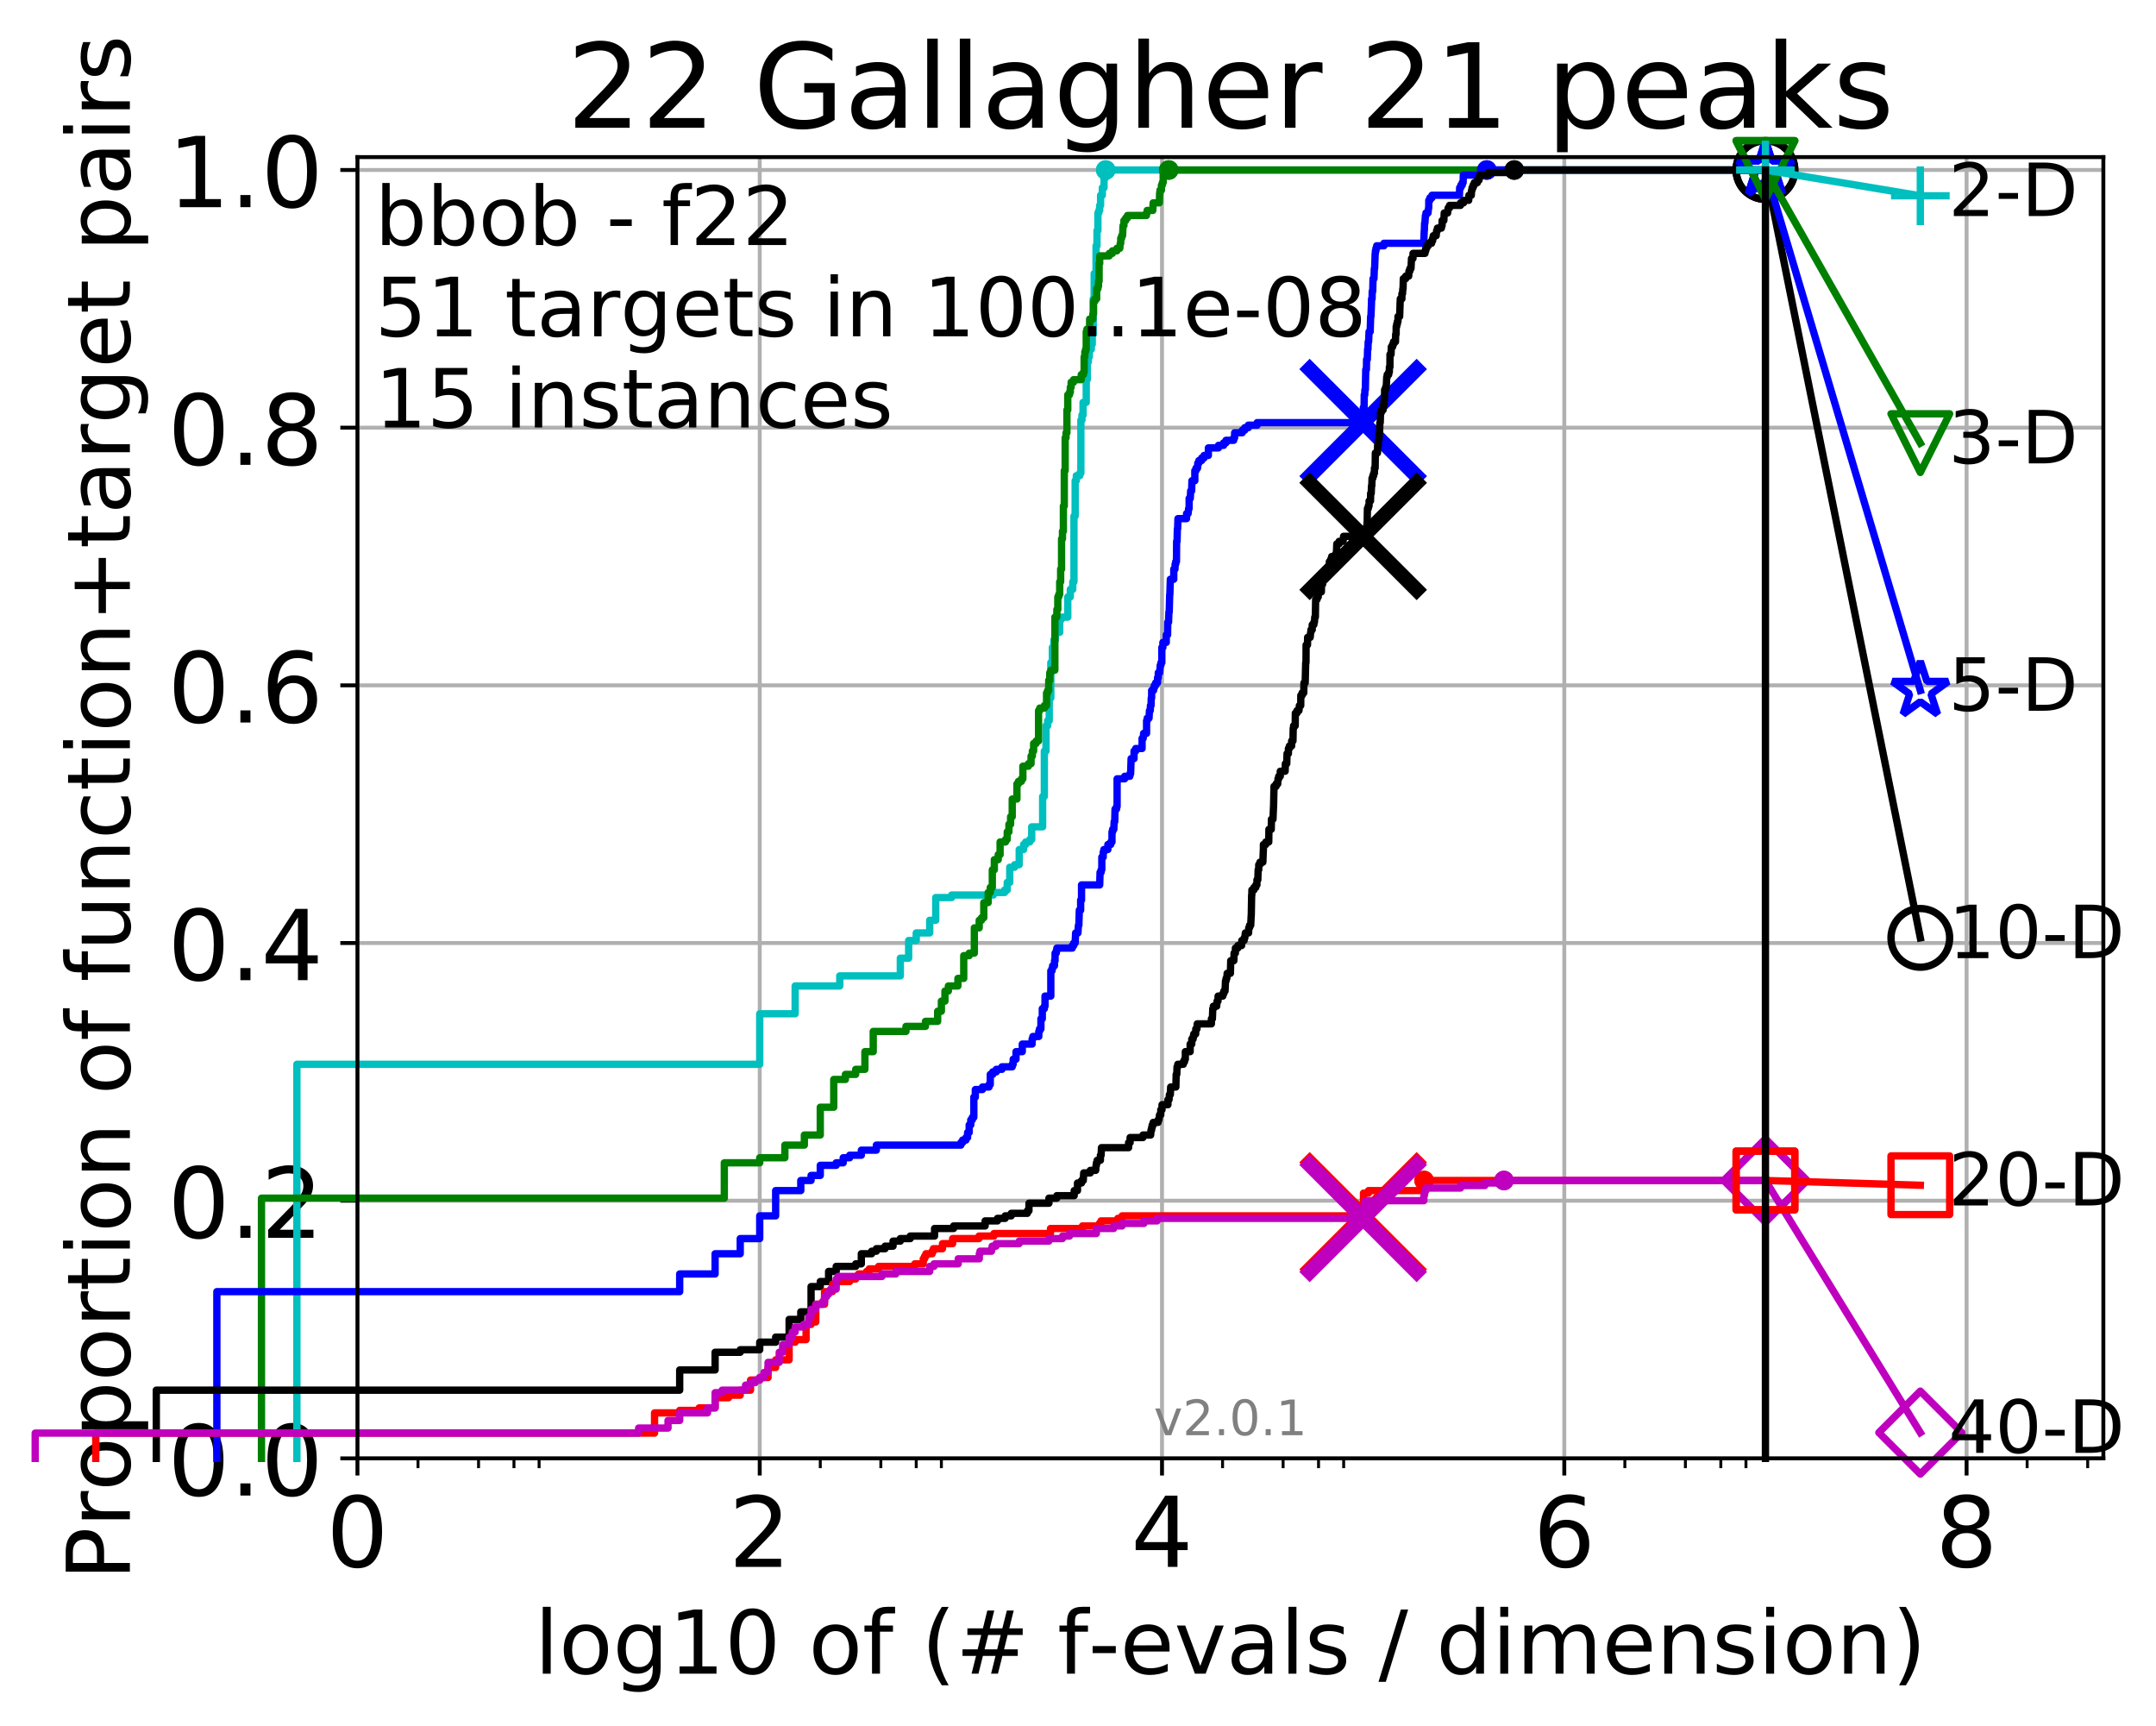 <?xml version="1.0" encoding="utf-8" standalone="no"?>
<!DOCTYPE svg PUBLIC "-//W3C//DTD SVG 1.1//EN"
  "http://www.w3.org/Graphics/SVG/1.1/DTD/svg11.dtd">
<!-- Created with matplotlib (http://matplotlib.org/) -->
<svg height="353pt" version="1.1" viewBox="0 0 441 353" width="441pt" xmlns="http://www.w3.org/2000/svg" xmlns:xlink="http://www.w3.org/1999/xlink">
 <defs>
  <style type="text/css">
*{stroke-linecap:butt;stroke-linejoin:round;}
  </style>
 </defs>
 <g id="figure_1">
  <g id="patch_1">
   <path d="M -0 353.222 
L 441.803 353.222 
L 441.803 0 
L -0 0 
z
" style="fill:#ffffff;"/>
  </g>
  <g id="axes_1">
   <g id="patch_2">
    <path d="M 73.113 298.245 
L 430.233 298.245 
L 430.233 32.133 
L 73.113 32.133 
z
" style="fill:#ffffff;"/>
   </g>
   <g id="matplotlib.axis_1">
    <g id="xtick_1">
     <g id="line2d_1">
      <path clip-path="url(#p8abdaea847)" d="M 73.113 298.245 
L 73.113 32.133 
" style="fill:none;stroke:#b0b0b0;stroke-linecap:square;stroke-width:0.8;"/>
     </g>
     <g id="line2d_2">
      <defs>
       <path d="M 0 0 
L 0 3.5 
" id="mc86f635df1" style="stroke:#000000;stroke-width:0.8;"/>
      </defs>
      <g>
       <use style="stroke:#000000;stroke-width:0.8;" x="73.113" xlink:href="#mc86f635df1" y="298.245"/>
      </g>
     </g>
     <g id="text_1">
      <!-- 0 -->
      <defs>
       <path d="M 31.781 66.406 
Q 24.172 66.406 20.328 58.906 
Q 16.5 51.422 16.5 36.375 
Q 16.5 21.391 20.328 13.891 
Q 24.172 6.391 31.781 6.391 
Q 39.453 6.391 43.281 13.891 
Q 47.125 21.391 47.125 36.375 
Q 47.125 51.422 43.281 58.906 
Q 39.453 66.406 31.781 66.406 
M 31.781 74.219 
Q 44.047 74.219 50.516 64.516 
Q 56.984 54.828 56.984 36.375 
Q 56.984 17.969 50.516 8.266 
Q 44.047 -1.422 31.781 -1.422 
Q 19.531 -1.422 13.062 8.266 
Q 6.594 17.969 6.594 36.375 
Q 6.594 54.828 13.062 64.516 
Q 19.531 74.219 31.781 74.219 
" id="DejaVuSans-30"/>
      </defs>
      <g transform="translate(66.751 320.442)scale(0.2 -0.2)">
       <use xlink:href="#DejaVuSans-30"/>
      </g>
     </g>
    </g>
    <g id="xtick_2">
     <g id="line2d_3">
      <path clip-path="url(#p8abdaea847)" d="M 155.399 298.245 
L 155.399 32.133 
" style="fill:none;stroke:#b0b0b0;stroke-linecap:square;stroke-width:0.8;"/>
     </g>
     <g id="line2d_4">
      <g>
       <use style="stroke:#000000;stroke-width:0.8;" x="155.399" xlink:href="#mc86f635df1" y="298.245"/>
      </g>
     </g>
     <g id="text_2">
      <!-- 2 -->
      <defs>
       <path d="M 19.188 8.297 
L 53.609 8.297 
L 53.609 0 
L 7.328 0 
L 7.328 8.297 
Q 12.938 14.109 22.625 23.891 
Q 32.328 33.688 34.812 36.531 
Q 39.547 41.844 41.422 45.531 
Q 43.312 49.219 43.312 52.781 
Q 43.312 58.594 39.234 62.25 
Q 35.156 65.922 28.609 65.922 
Q 23.969 65.922 18.812 64.312 
Q 13.672 62.703 7.812 59.422 
L 7.812 69.391 
Q 13.766 71.781 18.938 73 
Q 24.125 74.219 28.422 74.219 
Q 39.75 74.219 46.484 68.547 
Q 53.219 62.891 53.219 53.422 
Q 53.219 48.922 51.531 44.891 
Q 49.859 40.875 45.406 35.406 
Q 44.188 33.984 37.641 27.219 
Q 31.109 20.453 19.188 8.297 
" id="DejaVuSans-32"/>
      </defs>
      <g transform="translate(149.037 320.442)scale(0.2 -0.2)">
       <use xlink:href="#DejaVuSans-32"/>
      </g>
     </g>
    </g>
    <g id="xtick_3">
     <g id="line2d_5">
      <path clip-path="url(#p8abdaea847)" d="M 237.685 298.245 
L 237.685 32.133 
" style="fill:none;stroke:#b0b0b0;stroke-linecap:square;stroke-width:0.8;"/>
     </g>
     <g id="line2d_6">
      <g>
       <use style="stroke:#000000;stroke-width:0.8;" x="237.685" xlink:href="#mc86f635df1" y="298.245"/>
      </g>
     </g>
     <g id="text_3">
      <!-- 4 -->
      <defs>
       <path d="M 37.797 64.312 
L 12.891 25.391 
L 37.797 25.391 
z
M 35.203 72.906 
L 47.609 72.906 
L 47.609 25.391 
L 58.016 25.391 
L 58.016 17.188 
L 47.609 17.188 
L 47.609 0 
L 37.797 0 
L 37.797 17.188 
L 4.891 17.188 
L 4.891 26.703 
z
" id="DejaVuSans-34"/>
      </defs>
      <g transform="translate(231.322 320.442)scale(0.2 -0.2)">
       <use xlink:href="#DejaVuSans-34"/>
      </g>
     </g>
    </g>
    <g id="xtick_4">
     <g id="line2d_7">
      <path clip-path="url(#p8abdaea847)" d="M 319.97 298.245 
L 319.97 32.133 
" style="fill:none;stroke:#b0b0b0;stroke-linecap:square;stroke-width:0.8;"/>
     </g>
     <g id="line2d_8">
      <g>
       <use style="stroke:#000000;stroke-width:0.8;" x="319.97" xlink:href="#mc86f635df1" y="298.245"/>
      </g>
     </g>
     <g id="text_4">
      <!-- 6 -->
      <defs>
       <path d="M 33.016 40.375 
Q 26.375 40.375 22.484 35.828 
Q 18.609 31.297 18.609 23.391 
Q 18.609 15.531 22.484 10.953 
Q 26.375 6.391 33.016 6.391 
Q 39.656 6.391 43.531 10.953 
Q 47.406 15.531 47.406 23.391 
Q 47.406 31.297 43.531 35.828 
Q 39.656 40.375 33.016 40.375 
M 52.594 71.297 
L 52.594 62.312 
Q 48.875 64.062 45.094 64.984 
Q 41.312 65.922 37.594 65.922 
Q 27.828 65.922 22.672 59.328 
Q 17.531 52.734 16.797 39.406 
Q 19.672 43.656 24.016 45.922 
Q 28.375 48.188 33.594 48.188 
Q 44.578 48.188 50.953 41.516 
Q 57.328 34.859 57.328 23.391 
Q 57.328 12.156 50.688 5.359 
Q 44.047 -1.422 33.016 -1.422 
Q 20.359 -1.422 13.672 8.266 
Q 6.984 17.969 6.984 36.375 
Q 6.984 53.656 15.188 63.938 
Q 23.391 74.219 37.203 74.219 
Q 40.922 74.219 44.703 73.484 
Q 48.484 72.75 52.594 71.297 
" id="DejaVuSans-36"/>
      </defs>
      <g transform="translate(313.608 320.442)scale(0.2 -0.2)">
       <use xlink:href="#DejaVuSans-36"/>
      </g>
     </g>
    </g>
    <g id="xtick_5">
     <g id="line2d_9">
      <path clip-path="url(#p8abdaea847)" d="M 402.256 298.245 
L 402.256 32.133 
" style="fill:none;stroke:#b0b0b0;stroke-linecap:square;stroke-width:0.8;"/>
     </g>
     <g id="line2d_10">
      <g>
       <use style="stroke:#000000;stroke-width:0.8;" x="402.256" xlink:href="#mc86f635df1" y="298.245"/>
      </g>
     </g>
     <g id="text_5">
      <!-- 8 -->
      <defs>
       <path d="M 31.781 34.625 
Q 24.75 34.625 20.719 30.859 
Q 16.703 27.094 16.703 20.516 
Q 16.703 13.922 20.719 10.156 
Q 24.75 6.391 31.781 6.391 
Q 38.812 6.391 42.859 10.172 
Q 46.922 13.969 46.922 20.516 
Q 46.922 27.094 42.891 30.859 
Q 38.875 34.625 31.781 34.625 
M 21.922 38.812 
Q 15.578 40.375 12.031 44.719 
Q 8.5 49.078 8.5 55.328 
Q 8.5 64.062 14.719 69.141 
Q 20.953 74.219 31.781 74.219 
Q 42.672 74.219 48.875 69.141 
Q 55.078 64.062 55.078 55.328 
Q 55.078 49.078 51.531 44.719 
Q 48 40.375 41.703 38.812 
Q 48.828 37.156 52.797 32.312 
Q 56.781 27.484 56.781 20.516 
Q 56.781 9.906 50.312 4.234 
Q 43.844 -1.422 31.781 -1.422 
Q 19.734 -1.422 13.25 4.234 
Q 6.781 9.906 6.781 20.516 
Q 6.781 27.484 10.781 32.312 
Q 14.797 37.156 21.922 38.812 
M 18.312 54.391 
Q 18.312 48.734 21.844 45.562 
Q 25.391 42.391 31.781 42.391 
Q 38.141 42.391 41.719 45.562 
Q 45.312 48.734 45.312 54.391 
Q 45.312 60.062 41.719 63.234 
Q 38.141 66.406 31.781 66.406 
Q 25.391 66.406 21.844 63.234 
Q 18.312 60.062 18.312 54.391 
" id="DejaVuSans-38"/>
      </defs>
      <g transform="translate(395.894 320.442)scale(0.2 -0.2)">
       <use xlink:href="#DejaVuSans-38"/>
      </g>
     </g>
    </g>
    <g id="xtick_6">
     <g id="line2d_11">
      <defs>
       <path d="M 0 0 
L 0 2 
" id="m665a706500" style="stroke:#000000;stroke-width:0.6;"/>
      </defs>
      <g>
       <use style="stroke:#000000;stroke-width:0.6;" x="85.499" xlink:href="#m665a706500" y="298.245"/>
      </g>
     </g>
    </g>
    <g id="xtick_7">
     <g id="line2d_12">
      <g>
       <use style="stroke:#000000;stroke-width:0.6;" x="97.884" xlink:href="#m665a706500" y="298.245"/>
      </g>
     </g>
    </g>
    <g id="xtick_8">
     <g id="line2d_13">
      <g>
       <use style="stroke:#000000;stroke-width:0.6;" x="105.129" xlink:href="#m665a706500" y="298.245"/>
      </g>
     </g>
    </g>
    <g id="xtick_9">
     <g id="line2d_14">
      <g>
       <use style="stroke:#000000;stroke-width:0.6;" x="110.269" xlink:href="#m665a706500" y="298.245"/>
      </g>
     </g>
    </g>
    <g id="xtick_10">
     <g id="line2d_15">
      <g>
       <use style="stroke:#000000;stroke-width:0.6;" x="167.784" xlink:href="#m665a706500" y="298.245"/>
      </g>
     </g>
    </g>
    <g id="xtick_11">
     <g id="line2d_16">
      <g>
       <use style="stroke:#000000;stroke-width:0.6;" x="180.17" xlink:href="#m665a706500" y="298.245"/>
      </g>
     </g>
    </g>
    <g id="xtick_12">
     <g id="line2d_17">
      <g>
       <use style="stroke:#000000;stroke-width:0.6;" x="187.414" xlink:href="#m665a706500" y="298.245"/>
      </g>
     </g>
    </g>
    <g id="xtick_13">
     <g id="line2d_18">
      <g>
       <use style="stroke:#000000;stroke-width:0.6;" x="192.555" xlink:href="#m665a706500" y="298.245"/>
      </g>
     </g>
    </g>
    <g id="xtick_14">
     <g id="line2d_19">
      <g>
       <use style="stroke:#000000;stroke-width:0.6;" x="250.07" xlink:href="#m665a706500" y="298.245"/>
      </g>
     </g>
    </g>
    <g id="xtick_15">
     <g id="line2d_20">
      <g>
       <use style="stroke:#000000;stroke-width:0.6;" x="262.455" xlink:href="#m665a706500" y="298.245"/>
      </g>
     </g>
    </g>
    <g id="xtick_16">
     <g id="line2d_21">
      <g>
       <use style="stroke:#000000;stroke-width:0.6;" x="269.7" xlink:href="#m665a706500" y="298.245"/>
      </g>
     </g>
    </g>
    <g id="xtick_17">
     <g id="line2d_22">
      <g>
       <use style="stroke:#000000;stroke-width:0.6;" x="274.84" xlink:href="#m665a706500" y="298.245"/>
      </g>
     </g>
    </g>
    <g id="xtick_18">
     <g id="line2d_23">
      <g>
       <use style="stroke:#000000;stroke-width:0.6;" x="332.356" xlink:href="#m665a706500" y="298.245"/>
      </g>
     </g>
    </g>
    <g id="xtick_19">
     <g id="line2d_24">
      <g>
       <use style="stroke:#000000;stroke-width:0.6;" x="344.741" xlink:href="#m665a706500" y="298.245"/>
      </g>
     </g>
    </g>
    <g id="xtick_20">
     <g id="line2d_25">
      <g>
       <use style="stroke:#000000;stroke-width:0.6;" x="351.986" xlink:href="#m665a706500" y="298.245"/>
      </g>
     </g>
    </g>
    <g id="xtick_21">
     <g id="line2d_26">
      <g>
       <use style="stroke:#000000;stroke-width:0.6;" x="357.126" xlink:href="#m665a706500" y="298.245"/>
      </g>
     </g>
    </g>
    <g id="xtick_22">
     <g id="line2d_27">
      <g>
       <use style="stroke:#000000;stroke-width:0.6;" x="414.641" xlink:href="#m665a706500" y="298.245"/>
      </g>
     </g>
    </g>
    <g id="xtick_23">
     <g id="line2d_28">
      <g>
       <use style="stroke:#000000;stroke-width:0.6;" x="427.027" xlink:href="#m665a706500" y="298.245"/>
      </g>
     </g>
    </g>
    <g id="text_6">
     <!-- log10 of (# f-evals / dimension) -->
     <defs>
      <path d="M 9.422 75.984 
L 18.406 75.984 
L 18.406 0 
L 9.422 0 
z
" id="DejaVuSans-6c"/>
      <path d="M 30.609 48.391 
Q 23.391 48.391 19.188 42.75 
Q 14.984 37.109 14.984 27.297 
Q 14.984 17.484 19.156 11.844 
Q 23.344 6.203 30.609 6.203 
Q 37.797 6.203 41.984 11.859 
Q 46.188 17.531 46.188 27.297 
Q 46.188 37.016 41.984 42.703 
Q 37.797 48.391 30.609 48.391 
M 30.609 56 
Q 42.328 56 49.016 48.375 
Q 55.719 40.766 55.719 27.297 
Q 55.719 13.875 49.016 6.219 
Q 42.328 -1.422 30.609 -1.422 
Q 18.844 -1.422 12.172 6.219 
Q 5.516 13.875 5.516 27.297 
Q 5.516 40.766 12.172 48.375 
Q 18.844 56 30.609 56 
" id="DejaVuSans-6f"/>
      <path d="M 45.406 27.984 
Q 45.406 37.75 41.375 43.109 
Q 37.359 48.484 30.078 48.484 
Q 22.859 48.484 18.828 43.109 
Q 14.797 37.75 14.797 27.984 
Q 14.797 18.266 18.828 12.891 
Q 22.859 7.516 30.078 7.516 
Q 37.359 7.516 41.375 12.891 
Q 45.406 18.266 45.406 27.984 
M 54.391 6.781 
Q 54.391 -7.172 48.188 -13.984 
Q 42 -20.797 29.203 -20.797 
Q 24.469 -20.797 20.266 -20.094 
Q 16.062 -19.391 12.109 -17.922 
L 12.109 -9.188 
Q 16.062 -11.328 19.922 -12.344 
Q 23.781 -13.375 27.781 -13.375 
Q 36.625 -13.375 41.016 -8.766 
Q 45.406 -4.156 45.406 5.172 
L 45.406 9.625 
Q 42.625 4.781 38.281 2.391 
Q 33.938 0 27.875 0 
Q 17.828 0 11.672 7.656 
Q 5.516 15.328 5.516 27.984 
Q 5.516 40.672 11.672 48.328 
Q 17.828 56 27.875 56 
Q 33.938 56 38.281 53.609 
Q 42.625 51.219 45.406 46.391 
L 45.406 54.688 
L 54.391 54.688 
z
" id="DejaVuSans-67"/>
      <path d="M 12.406 8.297 
L 28.516 8.297 
L 28.516 63.922 
L 10.984 60.406 
L 10.984 69.391 
L 28.422 72.906 
L 38.281 72.906 
L 38.281 8.297 
L 54.391 8.297 
L 54.391 0 
L 12.406 0 
z
" id="DejaVuSans-31"/>
      <path id="DejaVuSans-20"/>
      <path d="M 37.109 75.984 
L 37.109 68.5 
L 28.516 68.5 
Q 23.688 68.5 21.797 66.547 
Q 19.922 64.594 19.922 59.516 
L 19.922 54.688 
L 34.719 54.688 
L 34.719 47.703 
L 19.922 47.703 
L 19.922 0 
L 10.891 0 
L 10.891 47.703 
L 2.297 47.703 
L 2.297 54.688 
L 10.891 54.688 
L 10.891 58.5 
Q 10.891 67.625 15.141 71.797 
Q 19.391 75.984 28.609 75.984 
z
" id="DejaVuSans-66"/>
      <path d="M 31 75.875 
Q 24.469 64.656 21.281 53.656 
Q 18.109 42.672 18.109 31.391 
Q 18.109 20.125 21.312 9.062 
Q 24.516 -2 31 -13.188 
L 23.188 -13.188 
Q 15.875 -1.703 12.234 9.375 
Q 8.594 20.453 8.594 31.391 
Q 8.594 42.281 12.203 53.312 
Q 15.828 64.359 23.188 75.875 
z
" id="DejaVuSans-28"/>
      <path d="M 51.125 44 
L 36.922 44 
L 32.812 27.688 
L 47.125 27.688 
z
M 43.797 71.781 
L 38.719 51.516 
L 52.984 51.516 
L 58.109 71.781 
L 65.922 71.781 
L 60.891 51.516 
L 76.125 51.516 
L 76.125 44 
L 58.984 44 
L 54.984 27.688 
L 70.516 27.688 
L 70.516 20.219 
L 53.078 20.219 
L 48 0 
L 40.188 0 
L 45.219 20.219 
L 30.906 20.219 
L 25.875 0 
L 18.016 0 
L 23.094 20.219 
L 7.719 20.219 
L 7.719 27.688 
L 24.906 27.688 
L 29 44 
L 13.281 44 
L 13.281 51.516 
L 30.906 51.516 
L 35.891 71.781 
z
" id="DejaVuSans-23"/>
      <path d="M 4.891 31.391 
L 31.203 31.391 
L 31.203 23.391 
L 4.891 23.391 
z
" id="DejaVuSans-2d"/>
      <path d="M 56.203 29.594 
L 56.203 25.203 
L 14.891 25.203 
Q 15.484 15.922 20.484 11.062 
Q 25.484 6.203 34.422 6.203 
Q 39.594 6.203 44.453 7.469 
Q 49.312 8.734 54.109 11.281 
L 54.109 2.781 
Q 49.266 0.734 44.188 -0.344 
Q 39.109 -1.422 33.891 -1.422 
Q 20.797 -1.422 13.156 6.188 
Q 5.516 13.812 5.516 26.812 
Q 5.516 40.234 12.766 48.109 
Q 20.016 56 32.328 56 
Q 43.359 56 49.781 48.891 
Q 56.203 41.797 56.203 29.594 
M 47.219 32.234 
Q 47.125 39.594 43.094 43.984 
Q 39.062 48.391 32.422 48.391 
Q 24.906 48.391 20.391 44.141 
Q 15.875 39.891 15.188 32.172 
z
" id="DejaVuSans-65"/>
      <path d="M 2.984 54.688 
L 12.5 54.688 
L 29.594 8.797 
L 46.688 54.688 
L 56.203 54.688 
L 35.688 0 
L 23.484 0 
z
" id="DejaVuSans-76"/>
      <path d="M 34.281 27.484 
Q 23.391 27.484 19.188 25 
Q 14.984 22.516 14.984 16.5 
Q 14.984 11.719 18.141 8.906 
Q 21.297 6.109 26.703 6.109 
Q 34.188 6.109 38.703 11.406 
Q 43.219 16.703 43.219 25.484 
L 43.219 27.484 
z
M 52.203 31.203 
L 52.203 0 
L 43.219 0 
L 43.219 8.297 
Q 40.141 3.328 35.547 0.953 
Q 30.953 -1.422 24.312 -1.422 
Q 15.922 -1.422 10.953 3.297 
Q 6 8.016 6 15.922 
Q 6 25.141 12.172 29.828 
Q 18.359 34.516 30.609 34.516 
L 43.219 34.516 
L 43.219 35.406 
Q 43.219 41.609 39.141 45 
Q 35.062 48.391 27.688 48.391 
Q 23 48.391 18.547 47.266 
Q 14.109 46.141 10.016 43.891 
L 10.016 52.203 
Q 14.938 54.109 19.578 55.047 
Q 24.219 56 28.609 56 
Q 40.484 56 46.344 49.844 
Q 52.203 43.703 52.203 31.203 
" id="DejaVuSans-61"/>
      <path d="M 44.281 53.078 
L 44.281 44.578 
Q 40.484 46.531 36.375 47.5 
Q 32.281 48.484 27.875 48.484 
Q 21.188 48.484 17.844 46.438 
Q 14.5 44.391 14.5 40.281 
Q 14.5 37.156 16.891 35.375 
Q 19.281 33.594 26.516 31.984 
L 29.594 31.297 
Q 39.156 29.25 43.188 25.516 
Q 47.219 21.781 47.219 15.094 
Q 47.219 7.469 41.188 3.016 
Q 35.156 -1.422 24.609 -1.422 
Q 20.219 -1.422 15.453 -0.562 
Q 10.688 0.297 5.422 2 
L 5.422 11.281 
Q 10.406 8.688 15.234 7.391 
Q 20.062 6.109 24.812 6.109 
Q 31.156 6.109 34.562 8.281 
Q 37.984 10.453 37.984 14.406 
Q 37.984 18.062 35.516 20.016 
Q 33.062 21.969 24.703 23.781 
L 21.578 24.516 
Q 13.234 26.266 9.516 29.906 
Q 5.812 33.547 5.812 39.891 
Q 5.812 47.609 11.281 51.797 
Q 16.75 56 26.812 56 
Q 31.781 56 36.172 55.266 
Q 40.578 54.547 44.281 53.078 
" id="DejaVuSans-73"/>
      <path d="M 25.391 72.906 
L 33.688 72.906 
L 8.297 -9.281 
L 0 -9.281 
z
" id="DejaVuSans-2f"/>
      <path d="M 45.406 46.391 
L 45.406 75.984 
L 54.391 75.984 
L 54.391 0 
L 45.406 0 
L 45.406 8.203 
Q 42.578 3.328 38.25 0.953 
Q 33.938 -1.422 27.875 -1.422 
Q 17.969 -1.422 11.734 6.484 
Q 5.516 14.406 5.516 27.297 
Q 5.516 40.188 11.734 48.094 
Q 17.969 56 27.875 56 
Q 33.938 56 38.25 53.625 
Q 42.578 51.266 45.406 46.391 
M 14.797 27.297 
Q 14.797 17.391 18.875 11.75 
Q 22.953 6.109 30.078 6.109 
Q 37.203 6.109 41.297 11.75 
Q 45.406 17.391 45.406 27.297 
Q 45.406 37.203 41.297 42.844 
Q 37.203 48.484 30.078 48.484 
Q 22.953 48.484 18.875 42.844 
Q 14.797 37.203 14.797 27.297 
" id="DejaVuSans-64"/>
      <path d="M 9.422 54.688 
L 18.406 54.688 
L 18.406 0 
L 9.422 0 
z
M 9.422 75.984 
L 18.406 75.984 
L 18.406 64.594 
L 9.422 64.594 
z
" id="DejaVuSans-69"/>
      <path d="M 52 44.188 
Q 55.375 50.25 60.062 53.125 
Q 64.75 56 71.094 56 
Q 79.641 56 84.281 50.016 
Q 88.922 44.047 88.922 33.016 
L 88.922 0 
L 79.891 0 
L 79.891 32.719 
Q 79.891 40.578 77.094 44.375 
Q 74.312 48.188 68.609 48.188 
Q 61.625 48.188 57.562 43.547 
Q 53.516 38.922 53.516 30.906 
L 53.516 0 
L 44.484 0 
L 44.484 32.719 
Q 44.484 40.625 41.703 44.406 
Q 38.922 48.188 33.109 48.188 
Q 26.219 48.188 22.156 43.531 
Q 18.109 38.875 18.109 30.906 
L 18.109 0 
L 9.078 0 
L 9.078 54.688 
L 18.109 54.688 
L 18.109 46.188 
Q 21.188 51.219 25.484 53.609 
Q 29.781 56 35.688 56 
Q 41.656 56 45.828 52.969 
Q 50 49.953 52 44.188 
" id="DejaVuSans-6d"/>
      <path d="M 54.891 33.016 
L 54.891 0 
L 45.906 0 
L 45.906 32.719 
Q 45.906 40.484 42.875 44.328 
Q 39.844 48.188 33.797 48.188 
Q 26.516 48.188 22.312 43.547 
Q 18.109 38.922 18.109 30.906 
L 18.109 0 
L 9.078 0 
L 9.078 54.688 
L 18.109 54.688 
L 18.109 46.188 
Q 21.344 51.125 25.703 53.562 
Q 30.078 56 35.797 56 
Q 45.219 56 50.047 50.172 
Q 54.891 44.344 54.891 33.016 
" id="DejaVuSans-6e"/>
      <path d="M 8.016 75.875 
L 15.828 75.875 
Q 23.141 64.359 26.781 53.312 
Q 30.422 42.281 30.422 31.391 
Q 30.422 20.453 26.781 9.375 
Q 23.141 -1.703 15.828 -13.188 
L 8.016 -13.188 
Q 14.5 -2 17.703 9.062 
Q 20.906 20.125 20.906 31.391 
Q 20.906 42.672 17.703 53.656 
Q 14.5 64.656 8.016 75.875 
" id="DejaVuSans-29"/>
     </defs>
     <g transform="translate(109.328 342.279)scale(0.18 -0.18)">
      <use xlink:href="#DejaVuSans-6c"/>
      <use x="27.783" xlink:href="#DejaVuSans-6f"/>
      <use x="88.965" xlink:href="#DejaVuSans-67"/>
      <use x="152.441" xlink:href="#DejaVuSans-31"/>
      <use x="216.064" xlink:href="#DejaVuSans-30"/>
      <use x="279.688" xlink:href="#DejaVuSans-20"/>
      <use x="311.475" xlink:href="#DejaVuSans-6f"/>
      <use x="372.656" xlink:href="#DejaVuSans-66"/>
      <use x="407.861" xlink:href="#DejaVuSans-20"/>
      <use x="439.648" xlink:href="#DejaVuSans-28"/>
      <use x="478.662" xlink:href="#DejaVuSans-23"/>
      <use x="562.451" xlink:href="#DejaVuSans-20"/>
      <use x="594.238" xlink:href="#DejaVuSans-66"/>
      <use x="629.365" xlink:href="#DejaVuSans-2d"/>
      <use x="665.449" xlink:href="#DejaVuSans-65"/>
      <use x="726.973" xlink:href="#DejaVuSans-76"/>
      <use x="786.152" xlink:href="#DejaVuSans-61"/>
      <use x="847.432" xlink:href="#DejaVuSans-6c"/>
      <use x="875.215" xlink:href="#DejaVuSans-73"/>
      <use x="927.314" xlink:href="#DejaVuSans-20"/>
      <use x="959.102" xlink:href="#DejaVuSans-2f"/>
      <use x="992.793" xlink:href="#DejaVuSans-20"/>
      <use x="1024.58" xlink:href="#DejaVuSans-64"/>
      <use x="1088.057" xlink:href="#DejaVuSans-69"/>
      <use x="1115.84" xlink:href="#DejaVuSans-6d"/>
      <use x="1213.252" xlink:href="#DejaVuSans-65"/>
      <use x="1274.775" xlink:href="#DejaVuSans-6e"/>
      <use x="1338.154" xlink:href="#DejaVuSans-73"/>
      <use x="1390.254" xlink:href="#DejaVuSans-69"/>
      <use x="1418.037" xlink:href="#DejaVuSans-6f"/>
      <use x="1479.219" xlink:href="#DejaVuSans-6e"/>
      <use x="1542.598" xlink:href="#DejaVuSans-29"/>
     </g>
    </g>
   </g>
   <g id="matplotlib.axis_2">
    <g id="ytick_1">
     <g id="line2d_29">
      <path clip-path="url(#p8abdaea847)" d="M 73.113 298.245 
L 430.233 298.245 
" style="fill:none;stroke:#b0b0b0;stroke-linecap:square;stroke-width:0.8;"/>
     </g>
     <g id="line2d_30">
      <defs>
       <path d="M 0 0 
L -3.5 0 
" id="mfd28e924a5" style="stroke:#000000;stroke-width:0.8;"/>
      </defs>
      <g>
       <use style="stroke:#000000;stroke-width:0.8;" x="73.113" xlink:href="#mfd28e924a5" y="298.245"/>
      </g>
     </g>
     <g id="text_7">
      <!-- 0.0 -->
      <defs>
       <path d="M 10.688 12.406 
L 21 12.406 
L 21 0 
L 10.688 0 
z
" id="DejaVuSans-2e"/>
      </defs>
      <g transform="translate(34.307 305.844)scale(0.2 -0.2)">
       <use xlink:href="#DejaVuSans-30"/>
       <use x="63.623" xlink:href="#DejaVuSans-2e"/>
       <use x="95.41" xlink:href="#DejaVuSans-30"/>
      </g>
     </g>
    </g>
    <g id="ytick_2">
     <g id="line2d_31">
      <path clip-path="url(#p8abdaea847)" d="M 73.113 245.55 
L 430.233 245.55 
" style="fill:none;stroke:#b0b0b0;stroke-linecap:square;stroke-width:0.8;"/>
     </g>
     <g id="line2d_32">
      <g>
       <use style="stroke:#000000;stroke-width:0.8;" x="73.113" xlink:href="#mfd28e924a5" y="245.55"/>
      </g>
     </g>
     <g id="text_8">
      <!-- 0.2 -->
      <g transform="translate(34.307 253.148)scale(0.2 -0.2)">
       <use xlink:href="#DejaVuSans-30"/>
       <use x="63.623" xlink:href="#DejaVuSans-2e"/>
       <use x="95.41" xlink:href="#DejaVuSans-32"/>
      </g>
     </g>
    </g>
    <g id="ytick_3">
     <g id="line2d_33">
      <path clip-path="url(#p8abdaea847)" d="M 73.113 192.854 
L 430.233 192.854 
" style="fill:none;stroke:#b0b0b0;stroke-linecap:square;stroke-width:0.8;"/>
     </g>
     <g id="line2d_34">
      <g>
       <use style="stroke:#000000;stroke-width:0.8;" x="73.113" xlink:href="#mfd28e924a5" y="192.854"/>
      </g>
     </g>
     <g id="text_9">
      <!-- 0.4 -->
      <g transform="translate(34.307 200.453)scale(0.2 -0.2)">
       <use xlink:href="#DejaVuSans-30"/>
       <use x="63.623" xlink:href="#DejaVuSans-2e"/>
       <use x="95.41" xlink:href="#DejaVuSans-34"/>
      </g>
     </g>
    </g>
    <g id="ytick_4">
     <g id="line2d_35">
      <path clip-path="url(#p8abdaea847)" d="M 73.113 140.159 
L 430.233 140.159 
" style="fill:none;stroke:#b0b0b0;stroke-linecap:square;stroke-width:0.8;"/>
     </g>
     <g id="line2d_36">
      <g>
       <use style="stroke:#000000;stroke-width:0.8;" x="73.113" xlink:href="#mfd28e924a5" y="140.159"/>
      </g>
     </g>
     <g id="text_10">
      <!-- 0.6 -->
      <g transform="translate(34.307 147.757)scale(0.2 -0.2)">
       <use xlink:href="#DejaVuSans-30"/>
       <use x="63.623" xlink:href="#DejaVuSans-2e"/>
       <use x="95.41" xlink:href="#DejaVuSans-36"/>
      </g>
     </g>
    </g>
    <g id="ytick_5">
     <g id="line2d_37">
      <path clip-path="url(#p8abdaea847)" d="M 73.113 87.464 
L 430.233 87.464 
" style="fill:none;stroke:#b0b0b0;stroke-linecap:square;stroke-width:0.8;"/>
     </g>
     <g id="line2d_38">
      <g>
       <use style="stroke:#000000;stroke-width:0.8;" x="73.113" xlink:href="#mfd28e924a5" y="87.464"/>
      </g>
     </g>
     <g id="text_11">
      <!-- 0.8 -->
      <g transform="translate(34.307 95.062)scale(0.2 -0.2)">
       <use xlink:href="#DejaVuSans-30"/>
       <use x="63.623" xlink:href="#DejaVuSans-2e"/>
       <use x="95.41" xlink:href="#DejaVuSans-38"/>
      </g>
     </g>
    </g>
    <g id="ytick_6">
     <g id="line2d_39">
      <path clip-path="url(#p8abdaea847)" d="M 73.113 34.768 
L 430.233 34.768 
" style="fill:none;stroke:#b0b0b0;stroke-linecap:square;stroke-width:0.8;"/>
     </g>
     <g id="line2d_40">
      <g>
       <use style="stroke:#000000;stroke-width:0.8;" x="73.113" xlink:href="#mfd28e924a5" y="34.768"/>
      </g>
     </g>
     <g id="text_12">
      <!-- 1.0 -->
      <g transform="translate(34.307 42.367)scale(0.2 -0.2)">
       <use xlink:href="#DejaVuSans-31"/>
       <use x="63.623" xlink:href="#DejaVuSans-2e"/>
       <use x="95.41" xlink:href="#DejaVuSans-30"/>
      </g>
     </g>
    </g>
    <g id="text_13">
     <!-- Proportion of function+target pairs -->
     <defs>
      <path d="M 19.672 64.797 
L 19.672 37.406 
L 32.078 37.406 
Q 38.969 37.406 42.719 40.969 
Q 46.484 44.531 46.484 51.125 
Q 46.484 57.672 42.719 61.234 
Q 38.969 64.797 32.078 64.797 
z
M 9.812 72.906 
L 32.078 72.906 
Q 44.344 72.906 50.609 67.359 
Q 56.891 61.812 56.891 51.125 
Q 56.891 40.328 50.609 34.812 
Q 44.344 29.297 32.078 29.297 
L 19.672 29.297 
L 19.672 0 
L 9.812 0 
z
" id="DejaVuSans-50"/>
      <path d="M 41.109 46.297 
Q 39.594 47.172 37.812 47.578 
Q 36.031 48 33.891 48 
Q 26.266 48 22.188 43.047 
Q 18.109 38.094 18.109 28.812 
L 18.109 0 
L 9.078 0 
L 9.078 54.688 
L 18.109 54.688 
L 18.109 46.188 
Q 20.953 51.172 25.484 53.578 
Q 30.031 56 36.531 56 
Q 37.453 56 38.578 55.875 
Q 39.703 55.766 41.062 55.516 
z
" id="DejaVuSans-72"/>
      <path d="M 18.109 8.203 
L 18.109 -20.797 
L 9.078 -20.797 
L 9.078 54.688 
L 18.109 54.688 
L 18.109 46.391 
Q 20.953 51.266 25.266 53.625 
Q 29.594 56 35.594 56 
Q 45.562 56 51.781 48.094 
Q 58.016 40.188 58.016 27.297 
Q 58.016 14.406 51.781 6.484 
Q 45.562 -1.422 35.594 -1.422 
Q 29.594 -1.422 25.266 0.953 
Q 20.953 3.328 18.109 8.203 
M 48.688 27.297 
Q 48.688 37.203 44.609 42.844 
Q 40.531 48.484 33.406 48.484 
Q 26.266 48.484 22.188 42.844 
Q 18.109 37.203 18.109 27.297 
Q 18.109 17.391 22.188 11.75 
Q 26.266 6.109 33.406 6.109 
Q 40.531 6.109 44.609 11.75 
Q 48.688 17.391 48.688 27.297 
" id="DejaVuSans-70"/>
      <path d="M 18.312 70.219 
L 18.312 54.688 
L 36.812 54.688 
L 36.812 47.703 
L 18.312 47.703 
L 18.312 18.016 
Q 18.312 11.328 20.141 9.422 
Q 21.969 7.516 27.594 7.516 
L 36.812 7.516 
L 36.812 0 
L 27.594 0 
Q 17.188 0 13.234 3.875 
Q 9.281 7.766 9.281 18.016 
L 9.281 47.703 
L 2.688 47.703 
L 2.688 54.688 
L 9.281 54.688 
L 9.281 70.219 
z
" id="DejaVuSans-74"/>
      <path d="M 8.5 21.578 
L 8.5 54.688 
L 17.484 54.688 
L 17.484 21.922 
Q 17.484 14.156 20.5 10.266 
Q 23.531 6.391 29.594 6.391 
Q 36.859 6.391 41.078 11.031 
Q 45.312 15.672 45.312 23.688 
L 45.312 54.688 
L 54.297 54.688 
L 54.297 0 
L 45.312 0 
L 45.312 8.406 
Q 42.047 3.422 37.719 1 
Q 33.406 -1.422 27.688 -1.422 
Q 18.266 -1.422 13.375 4.438 
Q 8.5 10.297 8.5 21.578 
M 31.109 56 
z
" id="DejaVuSans-75"/>
      <path d="M 48.781 52.594 
L 48.781 44.188 
Q 44.969 46.297 41.141 47.344 
Q 37.312 48.391 33.406 48.391 
Q 24.656 48.391 19.812 42.844 
Q 14.984 37.312 14.984 27.297 
Q 14.984 17.281 19.812 11.734 
Q 24.656 6.203 33.406 6.203 
Q 37.312 6.203 41.141 7.25 
Q 44.969 8.297 48.781 10.406 
L 48.781 2.094 
Q 45.016 0.344 40.984 -0.531 
Q 36.969 -1.422 32.422 -1.422 
Q 20.062 -1.422 12.781 6.344 
Q 5.516 14.109 5.516 27.297 
Q 5.516 40.672 12.859 48.328 
Q 20.219 56 33.016 56 
Q 37.156 56 41.109 55.141 
Q 45.062 54.297 48.781 52.594 
" id="DejaVuSans-63"/>
      <path d="M 46 62.703 
L 46 35.5 
L 73.188 35.5 
L 73.188 27.203 
L 46 27.203 
L 46 0 
L 37.797 0 
L 37.797 27.203 
L 10.594 27.203 
L 10.594 35.5 
L 37.797 35.5 
L 37.797 62.703 
z
" id="DejaVuSans-2b"/>
     </defs>
     <g transform="translate(26.564 323.179)rotate(-90)scale(0.18 -0.18)">
      <use xlink:href="#DejaVuSans-50"/>
      <use x="60.287" xlink:href="#DejaVuSans-72"/>
      <use x="101.369" xlink:href="#DejaVuSans-6f"/>
      <use x="162.551" xlink:href="#DejaVuSans-70"/>
      <use x="226.027" xlink:href="#DejaVuSans-6f"/>
      <use x="287.209" xlink:href="#DejaVuSans-72"/>
      <use x="328.322" xlink:href="#DejaVuSans-74"/>
      <use x="367.531" xlink:href="#DejaVuSans-69"/>
      <use x="395.314" xlink:href="#DejaVuSans-6f"/>
      <use x="456.496" xlink:href="#DejaVuSans-6e"/>
      <use x="519.875" xlink:href="#DejaVuSans-20"/>
      <use x="551.662" xlink:href="#DejaVuSans-6f"/>
      <use x="612.844" xlink:href="#DejaVuSans-66"/>
      <use x="648.049" xlink:href="#DejaVuSans-20"/>
      <use x="679.836" xlink:href="#DejaVuSans-66"/>
      <use x="715.041" xlink:href="#DejaVuSans-75"/>
      <use x="778.42" xlink:href="#DejaVuSans-6e"/>
      <use x="841.799" xlink:href="#DejaVuSans-63"/>
      <use x="896.779" xlink:href="#DejaVuSans-74"/>
      <use x="935.988" xlink:href="#DejaVuSans-69"/>
      <use x="963.771" xlink:href="#DejaVuSans-6f"/>
      <use x="1024.953" xlink:href="#DejaVuSans-6e"/>
      <use x="1088.332" xlink:href="#DejaVuSans-2b"/>
      <use x="1172.121" xlink:href="#DejaVuSans-74"/>
      <use x="1211.33" xlink:href="#DejaVuSans-61"/>
      <use x="1272.609" xlink:href="#DejaVuSans-72"/>
      <use x="1313.707" xlink:href="#DejaVuSans-67"/>
      <use x="1377.184" xlink:href="#DejaVuSans-65"/>
      <use x="1438.707" xlink:href="#DejaVuSans-74"/>
      <use x="1477.916" xlink:href="#DejaVuSans-20"/>
      <use x="1509.703" xlink:href="#DejaVuSans-70"/>
      <use x="1573.18" xlink:href="#DejaVuSans-61"/>
      <use x="1634.459" xlink:href="#DejaVuSans-69"/>
      <use x="1662.242" xlink:href="#DejaVuSans-72"/>
      <use x="1703.355" xlink:href="#DejaVuSans-73"/>
     </g>
    </g>
   </g>
   <g id="line2d_41">
    <defs>
     <path d="M 0 1.5 
C 0.398 1.5 0.779 1.342 1.061 1.061 
C 1.342 0.779 1.5 0.398 1.5 0 
C 1.5 -0.398 1.342 -0.779 1.061 -1.061 
C 0.779 -1.342 0.398 -1.5 0 -1.5 
C -0.398 -1.5 -0.779 -1.342 -1.061 -1.061 
C -1.342 -0.779 -1.5 -0.398 -1.5 0 
C -1.5 0.398 -1.342 0.779 -1.061 1.061 
C -0.779 1.342 -0.398 1.5 0 1.5 
z
" id="m3d1cecaedb" style="stroke:#00bfbf;"/>
    </defs>
    <g>
     <use style="fill:#00bfbf;stroke:#00bfbf;" x="226.171" xlink:href="#m3d1cecaedb" y="34.768"/>
     <use style="fill:#00bfbf;stroke:#00bfbf;" x="226.171" xlink:href="#m3d1cecaedb" y="34.768"/>
    </g>
   </g>
   <g id="line2d_42">
    <path d="M 60.728 298.245 
L 60.728 217.652 
L 155.399 217.652 
L 155.399 207.32 
L 162.644 207.32 
L 162.644 201.637 
L 171.771 201.637 
L 171.771 199.571 
L 184.157 199.571 
L 184.157 195.954 
L 185.86 195.954 
L 185.86 192.338 
L 187.414 192.338 
L 187.414 190.788 
L 190.169 190.788 
L 190.169 188.205 
L 191.402 188.205 
L 191.402 183.555 
L 194.659 183.555 
L 194.659 183.039 
L 203.181 183.039 
L 203.181 182.522 
L 205.49 182.522 
L 205.49 182.005 
L 206.023 182.005 
L 206.023 180.456 
L 206.541 180.456 
L 206.541 177.356 
L 207.534 177.356 
L 207.534 176.839 
L 208.475 176.839 
L 208.475 173.739 
L 209.368 173.739 
L 209.368 172.706 
L 209.799 172.706 
L 209.799 172.19 
L 210.63 172.19 
L 210.63 171.673 
L 211.032 171.673 
L 211.032 169.09 
L 213.268 169.09 
L 213.268 162.89 
L 213.615 162.89 
L 213.615 153.591 
L 213.955 153.591 
L 213.955 148.425 
L 214.289 148.425 
L 214.289 147.392 
L 214.617 147.392 
L 214.617 142.742 
L 214.939 142.742 
L 214.939 135.509 
L 215.256 135.509 
L 215.256 132.41 
L 215.566 132.41 
L 215.566 130.86 
L 215.872 130.86 
L 215.872 129.31 
L 216.758 129.31 
L 216.758 126.727 
L 217.044 126.727 
L 217.044 126.21 
L 218.408 126.21 
L 218.408 122.077 
L 218.926 122.077 
L 218.926 120.527 
L 219.43 120.527 
L 219.43 118.978 
L 219.676 118.978 
L 219.676 105.545 
L 219.919 105.545 
L 219.919 98.313 
L 220.159 98.313 
L 220.159 97.279 
L 220.86 97.279 
L 220.86 96.763 
L 221.088 96.763 
L 221.088 85.914 
L 221.312 85.914 
L 221.312 84.88 
L 221.534 84.88 
L 221.534 82.297 
L 222.184 82.297 
L 222.184 77.648 
L 222.396 77.648 
L 222.396 74.031 
L 222.605 74.031 
L 222.605 72.998 
L 222.811 72.998 
L 222.811 71.448 
L 223.217 71.448 
L 223.217 70.415 
L 223.417 70.415 
L 223.417 68.349 
L 223.614 68.349 
L 223.614 61.116 
L 223.81 61.116 
L 223.81 55.95 
L 224.194 55.95 
L 224.194 50.267 
L 224.383 50.267 
L 224.383 47.167 
L 224.57 47.167 
L 224.57 43.551 
L 224.755 43.551 
L 224.755 43.034 
L 224.939 43.034 
L 224.939 42.001 
L 225.12 42.001 
L 225.12 39.934 
L 225.477 39.934 
L 225.477 38.385 
L 225.828 38.385 
L 225.828 36.318 
L 226.171 36.318 
L 226.171 34.768 
L 361.113 34.768 
" style="fill:none;stroke:#00bfbf;stroke-linecap:square;stroke-width:1.5;"/>
   </g>
   <g id="line2d_43">
    <defs>
     <path d="M -6 0 
L 6 0 
M 0 6 
L 0 -6 
" id="m79f7538c22" style="stroke:#00bfbf;stroke-width:1.5;"/>
    </defs>
    <g>
     <use style="fill:none;stroke:#00bfbf;stroke-width:1.5;" x="361.113" xlink:href="#m79f7538c22" y="34.768"/>
    </g>
   </g>
   <g id="line2d_44"/>
   <g id="line2d_45">
    <defs>
     <path d="M 0 1.5 
C 0.398 1.5 0.779 1.342 1.061 1.061 
C 1.342 0.779 1.5 0.398 1.5 0 
C 1.5 -0.398 1.342 -0.779 1.061 -1.061 
C 0.779 -1.342 0.398 -1.5 0 -1.5 
C -0.398 -1.5 -0.779 -1.342 -1.061 -1.061 
C -1.342 -0.779 -1.5 -0.398 -1.5 0 
C -1.5 0.398 -1.342 0.779 -1.061 1.061 
C -0.779 1.342 -0.398 1.5 0 1.5 
z
" id="mf73e28bc76" style="stroke:#008000;"/>
    </defs>
    <g>
     <use style="fill:#008000;stroke:#008000;" x="239.06" xlink:href="#mf73e28bc76" y="34.768"/>
     <use style="fill:#008000;stroke:#008000;" x="239.06" xlink:href="#mf73e28bc76" y="34.768"/>
    </g>
   </g>
   <g id="line2d_46">
    <path d="M 53.483 298.245 
L 53.483 245.033 
L 148.154 245.033 
L 148.154 237.801 
L 155.399 237.801 
L 155.399 236.767 
L 160.539 236.767 
L 160.539 234.184 
L 164.527 234.184 
L 164.527 232.118 
L 167.784 232.118 
L 167.784 226.435 
L 170.539 226.435 
L 170.539 220.752 
L 172.925 220.752 
L 172.925 219.719 
L 175.029 219.719 
L 175.029 218.686 
L 176.912 218.686 
L 176.912 215.069 
L 178.615 215.069 
L 178.615 210.936 
L 185.31 210.936 
L 185.31 209.903 
L 189.297 209.903 
L 189.297 208.87 
L 191.794 208.87 
L 191.794 206.803 
L 192.555 206.803 
L 192.555 204.737 
L 193.284 204.737 
L 193.284 202.67 
L 193.985 202.67 
L 193.985 201.637 
L 195.936 201.637 
L 195.936 200.087 
L 197.128 200.087 
L 197.128 195.438 
L 198.245 195.438 
L 198.245 194.921 
L 199.296 194.921 
L 199.296 189.755 
L 200.289 189.755 
L 200.289 188.205 
L 200.766 188.205 
L 200.766 187.688 
L 201.23 187.688 
L 201.23 184.589 
L 202.123 184.589 
L 202.123 182.522 
L 202.554 182.522 
L 202.554 181.489 
L 202.974 181.489 
L 202.974 177.872 
L 203.385 177.872 
L 203.385 175.806 
L 204.18 175.806 
L 204.18 174.773 
L 204.564 174.773 
L 204.564 172.19 
L 205.669 172.19 
L 205.669 171.673 
L 206.023 171.673 
L 206.023 170.123 
L 206.37 170.123 
L 206.37 168.573 
L 206.711 168.573 
L 206.711 167.023 
L 207.045 167.023 
L 207.045 163.407 
L 208.011 163.407 
L 208.011 160.307 
L 208.321 160.307 
L 208.321 159.791 
L 208.927 159.791 
L 208.927 159.274 
L 209.222 159.274 
L 209.222 156.691 
L 210.357 156.691 
L 210.357 156.174 
L 210.899 156.174 
L 210.899 154.624 
L 211.164 154.624 
L 211.164 153.591 
L 211.424 153.591 
L 211.424 152.041 
L 211.935 152.041 
L 211.935 151.525 
L 212.431 151.525 
L 212.431 145.325 
L 212.674 145.325 
L 212.674 144.809 
L 213.615 144.809 
L 213.615 144.292 
L 214.067 144.292 
L 214.067 141.709 
L 214.289 141.709 
L 214.289 141.192 
L 214.509 141.192 
L 214.509 139.126 
L 214.725 139.126 
L 214.725 137.576 
L 214.939 137.576 
L 214.939 137.059 
L 215.77 137.059 
L 215.77 126.21 
L 216.172 126.21 
L 216.172 124.66 
L 216.369 124.66 
L 216.369 122.077 
L 216.565 122.077 
L 216.565 121.561 
L 216.758 121.561 
L 216.758 118.978 
L 216.949 118.978 
L 216.949 116.394 
L 217.138 116.394 
L 217.138 110.195 
L 217.325 110.195 
L 217.325 108.645 
L 217.51 108.645 
L 217.51 103.479 
L 217.694 103.479 
L 217.694 96.246 
L 217.875 96.246 
L 217.875 89.53 
L 218.055 89.53 
L 218.055 88.497 
L 218.232 88.497 
L 218.232 83.847 
L 218.408 83.847 
L 218.408 80.748 
L 218.755 80.748 
L 218.755 80.231 
L 218.926 80.231 
L 218.926 79.198 
L 219.096 79.198 
L 219.096 78.164 
L 219.594 78.164 
L 219.594 77.648 
L 221.163 77.648 
L 221.163 76.615 
L 221.608 76.615 
L 221.608 76.098 
L 221.754 76.098 
L 221.754 72.998 
L 221.898 72.998 
L 221.898 71.965 
L 222.042 71.965 
L 222.042 71.448 
L 222.184 71.448 
L 222.184 67.832 
L 222.325 67.832 
L 222.325 67.315 
L 222.879 67.315 
L 222.879 65.249 
L 223.549 65.249 
L 223.549 64.216 
L 223.68 64.216 
L 223.68 61.632 
L 223.939 61.632 
L 223.939 61.116 
L 224.32 61.116 
L 224.32 59.049 
L 224.57 59.049 
L 224.57 58.533 
L 224.694 58.533 
L 224.694 57.5 
L 224.817 57.5 
L 224.817 53.883 
L 224.939 53.883 
L 224.939 52.333 
L 226.894 52.333 
L 226.894 51.817 
L 227.536 51.817 
L 227.536 51.3 
L 228.458 51.3 
L 228.458 50.783 
L 229.047 50.783 
L 229.143 49.75 
L 229.239 49.75 
L 229.239 48.717 
L 229.429 48.717 
L 229.429 48.2 
L 229.617 48.2 
L 229.71 46.134 
L 229.896 46.134 
L 229.896 45.101 
L 230.26 45.101 
L 230.26 44.584 
L 230.618 44.584 
L 230.618 44.067 
L 234.498 44.067 
L 234.498 43.551 
L 234.64 43.551 
L 234.64 43.034 
L 235.802 43.034 
L 235.868 41.484 
L 237.141 41.484 
L 237.202 39.418 
L 237.263 39.418 
L 237.263 38.901 
L 237.565 38.901 
L 237.565 37.868 
L 237.744 37.868 
L 237.744 37.351 
L 237.921 37.351 
L 237.921 35.801 
L 238.155 35.801 
L 238.155 35.285 
L 239.06 35.285 
L 239.06 34.768 
L 361.113 34.768 
L 361.113 34.768 
" style="fill:none;stroke:#008000;stroke-linecap:square;stroke-width:1.5;"/>
   </g>
   <g id="line2d_47">
    <defs>
     <path d="M -0 6 
L 6 -6 
L -6 -6 
z
" id="m30b127ee56" style="stroke:#008000;stroke-linejoin:miter;stroke-width:1.5;"/>
    </defs>
    <g>
     <use style="fill:none;stroke:#008000;stroke-linejoin:miter;stroke-width:1.5;" x="361.113" xlink:href="#m30b127ee56" y="34.768"/>
    </g>
   </g>
   <g id="line2d_48"/>
   <g id="line2d_49">
    <defs>
     <path d="M 0 1.5 
C 0.398 1.5 0.779 1.342 1.061 1.061 
C 1.342 0.779 1.5 0.398 1.5 0 
C 1.5 -0.398 1.342 -0.779 1.061 -1.061 
C 0.779 -1.342 0.398 -1.5 0 -1.5 
C -0.398 -1.5 -0.779 -1.342 -1.061 -1.061 
C -1.342 -0.779 -1.5 -0.398 -1.5 0 
C -1.5 0.398 -1.342 0.779 -1.061 1.061 
C -0.779 1.342 -0.398 1.5 0 1.5 
z
" id="m1cb671647e" style="stroke:#0000ff;"/>
    </defs>
    <g>
     <use style="fill:#0000ff;stroke:#0000ff;" x="304.118" xlink:href="#m1cb671647e" y="34.768"/>
     <use style="fill:#0000ff;stroke:#0000ff;" x="304.118" xlink:href="#m1cb671647e" y="34.768"/>
    </g>
   </g>
   <g id="line2d_50">
    <path d="M 44.356 298.245 
L 44.356 264.148 
L 139.027 264.148 
L 139.027 260.532 
L 146.272 260.532 
L 146.272 256.399 
L 151.412 256.399 
L 151.412 253.299 
L 155.399 253.299 
L 155.399 248.65 
L 158.657 248.65 
L 158.657 243.483 
L 163.797 243.483 
L 163.797 241.417 
L 165.902 241.417 
L 165.902 240.384 
L 167.784 240.384 
L 167.784 238.317 
L 171.042 238.317 
L 171.042 237.801 
L 172.472 237.801 
L 172.472 236.767 
L 173.796 236.767 
L 173.796 236.251 
L 176.182 236.251 
L 176.182 235.217 
L 179.253 235.217 
L 179.253 234.184 
L 196.542 234.184 
L 196.542 233.668 
L 196.896 233.668 
L 196.896 233.151 
L 197.583 233.151 
L 197.583 232.634 
L 197.917 232.634 
L 197.917 231.601 
L 198.245 231.601 
L 198.245 230.051 
L 198.567 230.051 
L 198.567 229.018 
L 198.883 229.018 
L 198.883 228.501 
L 199.194 228.501 
L 199.194 224.368 
L 199.499 224.368 
L 199.499 222.819 
L 200.953 222.819 
L 200.953 222.302 
L 202.297 222.302 
L 202.297 221.785 
L 202.554 221.785 
L 202.554 219.719 
L 203.057 219.719 
L 203.057 219.202 
L 203.787 219.202 
L 203.787 218.686 
L 204.94 218.686 
L 204.94 218.169 
L 207.045 218.169 
L 207.045 217.652 
L 207.242 217.652 
L 207.242 216.619 
L 207.822 216.619 
L 207.822 215.069 
L 209.105 215.069 
L 209.105 213.519 
L 211.111 213.519 
L 211.111 212.486 
L 211.268 212.486 
L 211.268 211.969 
L 212.48 211.969 
L 212.48 210.936 
L 212.626 210.936 
L 212.626 210.42 
L 212.914 210.42 
L 212.914 208.353 
L 213.198 208.353 
L 213.198 206.287 
L 213.615 206.287 
L 213.615 205.77 
L 213.752 205.77 
L 213.752 203.704 
L 214.939 203.704 
L 214.939 198.537 
L 215.193 198.537 
L 215.193 198.021 
L 215.318 198.021 
L 215.318 197.504 
L 215.689 197.504 
L 215.689 196.471 
L 215.811 196.471 
L 215.811 194.921 
L 216.053 194.921 
L 216.053 194.404 
L 216.172 194.404 
L 216.172 193.888 
L 219.33 193.888 
L 219.33 193.371 
L 219.627 193.371 
L 219.627 192.854 
L 219.919 192.854 
L 220.016 190.788 
L 220.49 190.788 
L 220.583 189.238 
L 220.676 189.238 
L 220.768 186.138 
L 221.042 186.138 
L 221.042 184.072 
L 221.223 184.072 
L 221.223 180.972 
L 224.939 180.972 
L 225.011 178.389 
L 225.228 178.389 
L 225.228 177.872 
L 225.371 177.872 
L 225.371 175.289 
L 225.653 175.289 
L 225.653 174.256 
L 225.793 174.256 
L 225.793 173.739 
L 226.608 173.739 
L 226.608 172.706 
L 227.196 172.706 
L 227.196 172.19 
L 227.452 172.19 
L 227.452 170.123 
L 227.578 170.123 
L 227.578 169.606 
L 227.828 169.606 
L 227.89 168.057 
L 228.013 168.057 
L 228.074 165.474 
L 228.378 165.474 
L 228.378 164.957 
L 228.498 164.957 
L 228.498 159.274 
L 230.042 159.274 
L 230.042 158.757 
L 231.106 158.757 
L 231.106 158.241 
L 231.261 158.241 
L 231.363 155.141 
L 231.963 155.141 
L 231.963 153.591 
L 232.305 153.591 
L 232.305 153.075 
L 233.608 153.075 
L 233.608 151.008 
L 233.831 151.008 
L 233.92 149.975 
L 234.527 149.975 
L 234.527 147.392 
L 234.654 147.392 
L 234.654 146.875 
L 235.031 146.875 
L 235.114 145.325 
L 235.278 145.325 
L 235.319 144.292 
L 235.441 144.292 
L 235.482 142.742 
L 235.562 142.742 
L 235.562 141.192 
L 235.96 141.192 
L 235.96 140.676 
L 236.117 140.676 
L 236.117 140.159 
L 236.388 140.159 
L 236.388 139.642 
L 236.768 139.642 
L 236.768 138.609 
L 236.918 138.609 
L 236.918 137.576 
L 237.214 137.576 
L 237.324 136.026 
L 237.469 136.026 
L 237.469 135.509 
L 237.649 135.509 
L 237.649 132.41 
L 237.863 132.41 
L 237.863 131.376 
L 238.557 131.376 
L 238.557 129.827 
L 238.827 129.827 
L 238.86 127.243 
L 239.027 127.243 
L 239.093 125.177 
L 239.159 125.177 
L 239.257 121.561 
L 239.29 121.561 
L 239.388 118.461 
L 240.089 118.461 
L 240.089 116.394 
L 240.337 116.394 
L 240.368 115.361 
L 240.49 115.361 
L 240.49 114.845 
L 240.642 114.845 
L 240.672 110.712 
L 240.763 110.712 
L 240.823 108.128 
L 240.883 108.128 
L 240.942 106.062 
L 242.7 106.062 
L 242.7 105.029 
L 243.021 105.029 
L 243.126 103.995 
L 243.231 103.995 
L 243.231 101.929 
L 243.466 101.929 
L 243.543 100.379 
L 243.748 100.379 
L 243.799 98.313 
L 244.398 98.313 
L 244.398 96.246 
L 244.641 96.246 
L 244.641 95.73 
L 244.953 95.73 
L 245.001 94.696 
L 245.237 94.696 
L 245.237 94.18 
L 245.79 94.18 
L 245.79 93.663 
L 246.283 93.663 
L 246.283 93.146 
L 247.166 93.146 
L 247.166 91.597 
L 249.229 91.597 
L 249.229 91.08 
L 250.283 91.08 
L 250.283 90.563 
L 250.771 90.563 
L 250.771 90.047 
L 252.348 90.047 
L 252.348 89.53 
L 252.536 89.53 
L 252.536 88.497 
L 254.1 88.497 
L 254.1 87.98 
L 254.606 87.98 
L 254.606 87.464 
L 255.339 87.464 
L 255.339 86.947 
L 257.147 86.947 
L 257.147 86.43 
L 278.845 86.43 
L 278.856 83.331 
L 279.02 83.331 
L 279.048 80.748 
L 279.16 80.748 
L 279.185 79.714 
L 279.276 79.714 
L 279.356 75.581 
L 279.497 75.581 
L 279.525 73.515 
L 279.676 73.515 
L 279.733 71.448 
L 279.808 71.448 
L 279.855 69.898 
L 279.943 69.898 
L 280.033 67.832 
L 280.266 67.832 
L 280.358 64.732 
L 280.417 64.732 
L 280.527 62.149 
L 280.531 62.149 
L 280.547 61.116 
L 280.657 61.116 
L 280.679 59.566 
L 280.789 59.566 
L 280.846 56.983 
L 281.043 56.983 
L 281.112 54.916 
L 281.175 54.916 
L 281.284 51.817 
L 281.328 51.817 
L 281.328 51.3 
L 281.44 51.3 
L 281.44 50.783 
L 281.596 50.783 
L 281.596 50.267 
L 283.079 50.267 
L 283.079 49.75 
L 291.22 49.75 
L 291.322 47.167 
L 291.346 47.167 
L 291.392 45.617 
L 291.461 45.617 
L 291.561 44.067 
L 291.673 44.067 
L 291.673 43.551 
L 292.093 43.551 
L 292.202 42.517 
L 292.239 42.517 
L 292.251 40.968 
L 292.485 40.968 
L 292.485 40.451 
L 292.903 40.451 
L 292.903 39.934 
L 298.522 39.934 
L 298.566 38.385 
L 298.81 38.385 
L 298.81 37.868 
L 299.091 37.868 
L 299.091 37.351 
L 299.275 37.351 
L 299.317 35.801 
L 303.724 35.801 
L 303.724 35.285 
L 304.118 35.285 
L 304.118 34.768 
L 361.113 34.768 
L 361.113 34.768 
" style="fill:none;stroke:#0000ff;stroke-linecap:square;stroke-width:1.5;"/>
   </g>
   <g id="line2d_51">
    <defs>
     <path d="M 0 -6 
L -1.347 -1.854 
L -5.706 -1.854 
L -2.18 0.708 
L -3.527 4.854 
L -0 2.292 
L 3.527 4.854 
L 2.18 0.708 
L 5.706 -1.854 
L 1.347 -1.854 
z
" id="m62970407cb" style="stroke:#0000ff;stroke-linejoin:bevel;stroke-width:1.5;"/>
    </defs>
    <g>
     <use style="fill:none;stroke:#0000ff;stroke-linejoin:bevel;stroke-width:1.5;" x="361.113" xlink:href="#m62970407cb" y="34.768"/>
    </g>
   </g>
   <g id="line2d_52"/>
   <g id="line2d_53">
    <path clip-path="url(#p8abdaea847)" d="M 278.828 86.43 
" style="fill:none;stroke:#0000ff;stroke-linecap:square;stroke-width:1.5;"/>
    <defs>
     <path d="M -12 12 
L 12 -12 
M -12 -12 
L 12 12 
" id="m1baac1a2d7" style="stroke:#0000ff;stroke-width:3;"/>
    </defs>
    <g clip-path="url(#p8abdaea847)">
     <use style="fill:#0000ff;stroke:#0000ff;stroke-width:3;" x="278.828" xlink:href="#m1baac1a2d7" y="86.43"/>
    </g>
   </g>
   <g id="line2d_54">
    <defs>
     <path d="M 0 1.5 
C 0.398 1.5 0.779 1.342 1.061 1.061 
C 1.342 0.779 1.5 0.398 1.5 0 
C 1.5 -0.398 1.342 -0.779 1.061 -1.061 
C 0.779 -1.342 0.398 -1.5 0 -1.5 
C -0.398 -1.5 -0.779 -1.342 -1.061 -1.061 
C -1.342 -0.779 -1.5 -0.398 -1.5 0 
C -1.5 0.398 -1.342 0.779 -1.061 1.061 
C -0.779 1.342 -0.398 1.5 0 1.5 
z
" id="m03ff157353" style="stroke:#000000;"/>
    </defs>
    <g>
     <use style="stroke:#000000;" x="309.737" xlink:href="#m03ff157353" y="34.768"/>
     <use style="stroke:#000000;" x="309.737" xlink:href="#m03ff157353" y="34.768"/>
    </g>
   </g>
   <g id="line2d_55">
    <path d="M 31.97 298.245 
L 31.97 284.297 
L 139.027 284.297 
L 139.027 280.164 
L 146.272 280.164 
L 146.272 276.547 
L 151.412 276.547 
L 151.412 276.031 
L 155.399 276.031 
L 155.399 274.481 
L 158.657 274.481 
L 158.657 273.448 
L 161.411 273.448 
L 161.411 269.831 
L 163.797 269.831 
L 163.797 268.281 
L 165.902 268.281 
L 165.902 263.115 
L 167.784 263.115 
L 167.784 262.082 
L 169.487 262.082 
L 169.487 260.015 
L 171.042 260.015 
L 171.042 258.982 
L 175.029 258.982 
L 175.029 258.465 
L 176.182 258.465 
L 176.182 256.399 
L 178.287 256.399 
L 178.287 255.882 
L 179.253 255.882 
L 179.253 255.366 
L 181.041 255.366 
L 181.041 254.849 
L 182.667 254.849 
L 182.667 253.816 
L 184.157 253.816 
L 184.157 253.299 
L 186.182 253.299 
L 186.182 252.783 
L 191.162 252.783 
L 191.162 251.233 
L 195.052 251.233 
L 195.052 250.716 
L 201.503 250.716 
L 201.503 249.683 
L 204.023 249.683 
L 204.023 249.166 
L 205.598 249.166 
L 205.598 248.65 
L 206.845 248.65 
L 206.845 248.133 
L 210.136 248.133 
L 210.136 247.616 
L 210.467 247.616 
L 210.467 246.067 
L 214.552 246.067 
L 214.552 245.033 
L 216.172 245.033 
L 216.172 244.517 
L 219.725 244.517 
L 219.725 243.483 
L 220.396 243.483 
L 220.396 241.934 
L 221.223 241.934 
L 221.223 241.417 
L 221.578 241.417 
L 221.666 239.867 
L 223.015 239.867 
L 223.015 239.35 
L 224.118 239.35 
L 224.194 238.317 
L 224.27 238.317 
L 224.27 237.801 
L 224.421 237.801 
L 224.421 237.284 
L 225.084 237.284 
L 225.084 236.251 
L 225.228 236.251 
L 225.3 234.701 
L 230.846 234.701 
L 230.846 233.668 
L 231.158 233.668 
L 231.158 232.634 
L 233.787 232.634 
L 233.787 232.118 
L 235.36 232.118 
L 235.441 231.085 
L 235.562 231.085 
L 235.562 230.568 
L 235.683 230.568 
L 235.683 230.051 
L 235.881 230.051 
L 235.881 229.535 
L 236.881 229.535 
L 236.881 229.018 
L 237.067 229.018 
L 237.177 227.985 
L 237.433 227.985 
L 237.433 226.952 
L 237.685 226.952 
L 237.685 225.918 
L 238.894 225.918 
L 238.894 224.885 
L 239.126 224.885 
L 239.192 223.852 
L 239.388 223.852 
L 239.453 222.302 
L 240.521 222.302 
L 240.582 219.719 
L 240.703 219.719 
L 240.763 218.169 
L 240.913 218.169 
L 240.913 217.652 
L 242.04 217.652 
L 242.04 217.136 
L 242.29 217.136 
L 242.29 216.619 
L 242.455 216.619 
L 242.455 215.069 
L 243.44 215.069 
L 243.44 213.519 
L 243.773 213.519 
L 243.773 212.486 
L 244.051 212.486 
L 244.051 211.969 
L 244.175 211.969 
L 244.175 211.453 
L 244.569 211.453 
L 244.593 210.42 
L 244.834 210.42 
L 244.882 209.386 
L 247.786 209.386 
L 247.786 208.353 
L 247.988 208.353 
L 248.068 206.287 
L 248.187 206.287 
L 248.187 205.77 
L 248.869 205.77 
L 248.945 204.737 
L 249.135 204.737 
L 249.153 203.704 
L 250.124 203.704 
L 250.124 203.187 
L 250.336 203.187 
L 250.336 202.67 
L 250.581 202.67 
L 250.667 200.604 
L 250.788 200.604 
L 250.788 200.087 
L 250.942 200.087 
L 251.01 199.054 
L 251.675 199.054 
L 251.74 196.471 
L 252.38 196.471 
L 252.427 194.921 
L 252.691 194.921 
L 252.691 193.888 
L 253.193 193.888 
L 253.193 193.371 
L 253.971 193.371 
L 254 192.338 
L 254.481 192.338 
L 254.481 191.821 
L 254.62 191.821 
L 254.73 190.788 
L 255.393 190.788 
L 255.419 189.755 
L 255.59 189.755 
L 255.59 189.238 
L 255.825 189.238 
L 255.928 187.172 
L 255.941 187.172 
L 256.018 183.039 
L 256.057 183.039 
L 256.069 182.005 
L 256.486 182.005 
L 256.486 181.489 
L 256.869 181.489 
L 256.869 180.972 
L 257.099 180.972 
L 257.099 179.939 
L 257.279 179.939 
L 257.351 177.872 
L 257.469 177.872 
L 257.469 176.839 
L 257.715 176.839 
L 257.715 176.323 
L 258.311 176.323 
L 258.412 173.739 
L 258.423 173.739 
L 258.423 172.706 
L 258.909 172.706 
L 258.909 172.19 
L 259.52 172.19 
L 259.551 169.606 
L 260.028 169.606 
L 260.069 167.54 
L 260.383 167.54 
L 260.493 164.957 
L 260.503 164.957 
L 260.592 160.824 
L 261.014 160.824 
L 261.014 160.307 
L 261.35 160.307 
L 261.407 159.274 
L 261.558 159.274 
L 261.558 158.757 
L 261.874 158.757 
L 261.874 157.724 
L 262.87 157.724 
L 262.914 156.174 
L 263.199 156.174 
L 263.259 154.108 
L 263.538 154.108 
L 263.538 153.075 
L 263.739 153.075 
L 263.739 152.558 
L 264.199 152.558 
L 264.199 151.525 
L 264.472 151.525 
L 264.52 148.942 
L 264.592 148.942 
L 264.592 148.425 
L 264.929 148.425 
L 264.953 145.842 
L 265.291 145.842 
L 265.291 145.325 
L 265.698 145.325 
L 265.78 144.292 
L 266.06 144.292 
L 266.074 142.226 
L 266.335 142.226 
L 266.335 141.709 
L 266.677 141.709 
L 266.719 139.642 
L 266.971 139.642 
L 267.074 135.509 
L 267.136 135.509 
L 267.157 131.893 
L 267.443 131.893 
L 267.47 130.343 
L 267.995 130.343 
L 268.087 129.31 
L 268.145 129.31 
L 268.145 128.793 
L 268.41 128.793 
L 268.41 127.76 
L 268.746 127.76 
L 268.746 127.243 
L 268.865 127.243 
L 268.927 126.21 
L 269.051 126.21 
L 269.107 122.594 
L 269.4 122.594 
L 269.4 122.077 
L 269.64 122.077 
L 269.64 121.044 
L 270.28 121.044 
L 270.309 119.494 
L 270.532 119.494 
L 270.555 118.461 
L 270.803 118.461 
L 270.803 117.944 
L 271.174 117.944 
L 271.174 116.911 
L 271.365 116.911 
L 271.365 116.394 
L 271.879 116.394 
L 271.916 114.845 
L 272.213 114.845 
L 272.213 114.328 
L 272.388 114.328 
L 272.388 113.811 
L 273.18 113.811 
L 273.18 113.295 
L 273.355 113.295 
L 273.433 111.228 
L 273.91 111.228 
L 273.91 110.712 
L 274.728 110.712 
L 274.818 109.678 
L 278.878 109.678 
L 278.878 108.645 
L 279.16 108.645 
L 279.16 108.128 
L 279.542 108.128 
L 279.652 106.579 
L 279.655 106.579 
L 279.699 103.995 
L 279.879 103.995 
L 279.879 103.479 
L 280.033 103.479 
L 280.04 102.446 
L 280.331 102.446 
L 280.358 100.896 
L 280.475 100.896 
L 280.537 99.346 
L 280.595 99.346 
L 280.644 97.796 
L 280.808 97.796 
L 280.808 97.279 
L 280.983 97.279 
L 280.983 96.763 
L 281.137 96.763 
L 281.137 95.73 
L 281.278 95.73 
L 281.322 92.63 
L 281.755 92.63 
L 281.785 91.08 
L 281.903 91.08 
L 281.918 90.047 
L 282.035 90.047 
L 282.13 88.497 
L 282.186 88.497 
L 282.245 86.43 
L 282.322 86.43 
L 282.381 84.364 
L 282.55 84.364 
L 282.55 83.847 
L 282.9 83.847 
L 282.937 82.814 
L 283.073 82.814 
L 283.101 81.781 
L 283.205 81.781 
L 283.219 79.714 
L 283.414 79.714 
L 283.414 79.198 
L 283.551 79.198 
L 283.647 77.131 
L 283.745 77.131 
L 283.745 76.615 
L 284.052 76.615 
L 284.052 76.098 
L 284.182 76.098 
L 284.19 75.065 
L 284.303 75.065 
L 284.317 72.482 
L 284.531 72.482 
L 284.588 70.932 
L 284.852 70.932 
L 284.852 70.415 
L 285.038 70.415 
L 285.038 69.898 
L 285.44 69.898 
L 285.477 68.349 
L 285.57 68.349 
L 285.582 66.799 
L 285.685 66.799 
L 285.685 66.282 
L 285.821 66.282 
L 285.821 65.765 
L 285.946 65.765 
L 285.951 64.732 
L 286.29 64.732 
L 286.396 61.632 
L 286.419 61.632 
L 286.419 61.116 
L 286.753 61.116 
L 286.753 60.083 
L 286.874 60.083 
L 286.94 59.049 
L 286.987 59.049 
L 287.042 56.983 
L 287.538 56.983 
L 287.538 56.466 
L 288.144 56.466 
L 288.197 55.433 
L 288.387 55.433 
L 288.387 54.916 
L 288.611 54.916 
L 288.718 52.85 
L 289.018 52.85 
L 289.026 51.817 
L 291.474 51.817 
L 291.474 51.3 
L 291.628 51.3 
L 291.628 50.783 
L 291.812 50.783 
L 291.812 50.267 
L 292.142 50.267 
L 292.142 49.75 
L 292.825 49.75 
L 292.825 49.234 
L 293.042 49.234 
L 293.042 48.717 
L 293.171 48.717 
L 293.171 48.2 
L 293.763 48.2 
L 293.853 47.167 
L 294.018 47.167 
L 294.018 46.65 
L 294.832 46.65 
L 294.832 46.134 
L 294.976 46.134 
L 294.98 45.101 
L 295.331 45.101 
L 295.41 43.551 
L 296.106 43.551 
L 296.216 42.517 
L 296.505 42.517 
L 296.505 42.001 
L 298.733 42.001 
L 298.733 41.484 
L 299.37 41.484 
L 299.37 40.968 
L 300.417 40.968 
L 300.461 39.934 
L 300.95 39.934 
L 300.998 38.901 
L 301.107 38.901 
L 301.107 38.385 
L 301.312 38.385 
L 301.312 37.868 
L 301.56 37.868 
L 301.56 37.351 
L 302.192 37.351 
L 302.192 36.835 
L 302.538 36.835 
L 302.538 36.318 
L 302.677 36.318 
L 302.677 35.801 
L 304.426 35.801 
L 304.426 35.285 
L 309.737 35.285 
L 309.737 34.768 
L 361.113 34.768 
L 361.113 34.768 
" style="fill:none;stroke:#000000;stroke-linecap:square;stroke-width:1.5;"/>
   </g>
   <g id="line2d_56">
    <defs>
     <path d="M 0 6 
C 1.591 6 3.117 5.368 4.243 4.243 
C 5.368 3.117 6 1.591 6 0 
C 6 -1.591 5.368 -3.117 4.243 -4.243 
C 3.117 -5.368 1.591 -6 0 -6 
C -1.591 -6 -3.117 -5.368 -4.243 -4.243 
C -5.368 -3.117 -6 -1.591 -6 0 
C -6 1.591 -5.368 3.117 -4.243 4.243 
C -3.117 5.368 -1.591 6 0 6 
z
" id="m420058a6fa" style="stroke:#000000;stroke-width:1.5;"/>
    </defs>
    <g>
     <use style="fill:none;stroke:#000000;stroke-width:1.5;" x="361.113" xlink:href="#m420058a6fa" y="34.768"/>
    </g>
   </g>
   <g id="line2d_57"/>
   <g id="line2d_58">
    <path clip-path="url(#p8abdaea847)" d="M 278.828 109.678 
" style="fill:none;stroke:#000000;stroke-linecap:square;stroke-width:1.5;"/>
    <defs>
     <path d="M -12 12 
L 12 -12 
M -12 -12 
L 12 12 
" id="m96656bcf7b" style="stroke:#000000;stroke-width:3;"/>
    </defs>
    <g clip-path="url(#p8abdaea847)">
     <use style="stroke:#000000;stroke-width:3;" x="278.828" xlink:href="#m96656bcf7b" y="109.678"/>
    </g>
   </g>
   <g id="line2d_59">
    <defs>
     <path d="M 0 1.5 
C 0.398 1.5 0.779 1.342 1.061 1.061 
C 1.342 0.779 1.5 0.398 1.5 0 
C 1.5 -0.398 1.342 -0.779 1.061 -1.061 
C 0.779 -1.342 0.398 -1.5 0 -1.5 
C -0.398 -1.5 -0.779 -1.342 -1.061 -1.061 
C -1.342 -0.779 -1.5 -0.398 -1.5 0 
C -1.5 0.398 -1.342 0.779 -1.061 1.061 
C -0.779 1.342 -0.398 1.5 0 1.5 
z
" id="m2118f9b093" style="stroke:#ff0000;"/>
    </defs>
    <g>
     <use style="fill:#ff0000;stroke:#ff0000;" x="291.294" xlink:href="#m2118f9b093" y="241.417"/>
     <use style="fill:#ff0000;stroke:#ff0000;" x="291.294" xlink:href="#m2118f9b093" y="241.417"/>
    </g>
   </g>
   <g id="line2d_60">
    <path d="M 19.585 298.245 
L 19.585 293.079 
L 133.886 293.079 
L 133.886 288.946 
L 139.027 288.946 
L 139.027 288.43 
L 143.014 288.43 
L 143.014 287.913 
L 146.272 287.913 
L 146.272 285.846 
L 149.026 285.846 
L 149.026 285.33 
L 151.412 285.33 
L 151.412 284.297 
L 153.516 284.297 
L 153.516 282.23 
L 155.399 282.23 
L 155.399 281.713 
L 157.102 281.713 
L 157.102 279.647 
L 158.657 279.647 
L 158.657 278.097 
L 161.411 278.097 
L 161.411 274.481 
L 162.644 274.481 
L 162.644 273.964 
L 164.88 273.964 
L 164.88 270.864 
L 165.902 270.864 
L 165.902 270.348 
L 166.868 270.348 
L 166.868 266.731 
L 168.656 266.731 
L 168.656 264.148 
L 170.282 264.148 
L 170.282 262.598 
L 171.042 262.598 
L 171.042 262.082 
L 173.796 262.082 
L 173.796 261.565 
L 175.029 261.565 
L 175.029 261.049 
L 175.615 261.049 
L 175.615 260.532 
L 177.266 260.532 
L 177.266 260.015 
L 177.784 260.015 
L 177.784 259.499 
L 179.717 259.499 
L 179.717 258.982 
L 187.114 258.982 
L 187.114 258.465 
L 188.845 258.465 
L 188.845 257.432 
L 189.117 257.432 
L 189.117 256.916 
L 189.386 256.916 
L 189.386 256.399 
L 190.672 256.399 
L 190.672 255.882 
L 190.919 255.882 
L 190.919 255.366 
L 192.777 255.366 
L 192.777 254.333 
L 194.857 254.333 
L 194.857 253.299 
L 200.241 253.299 
L 200.241 252.783 
L 203.304 252.783 
L 203.304 252.266 
L 214.875 252.266 
L 214.875 251.233 
L 221.401 251.233 
L 221.401 250.716 
L 224.865 250.716 
L 224.865 250.2 
L 225.192 250.2 
L 225.192 249.683 
L 228.646 249.683 
L 228.646 249.166 
L 229.514 249.166 
L 229.514 248.65 
L 278.853 248.65 
L 278.853 248.133 
L 278.865 248.133 
L 278.865 247.1 
L 278.867 247.1 
L 278.867 246.583 
L 278.878 246.583 
L 278.878 246.067 
L 278.879 246.067 
L 278.879 245.55 
L 278.895 245.55 
L 278.895 244.517 
L 278.897 244.517 
L 278.897 244 
L 279.924 244 
L 279.924 243.483 
L 291.241 243.483 
L 291.241 242.967 
L 291.244 242.967 
L 291.244 242.45 
L 291.249 242.45 
L 291.249 241.934 
L 291.294 241.934 
L 291.294 241.417 
L 361.113 241.417 
" style="fill:none;stroke:#ff0000;stroke-linecap:square;stroke-width:1.5;"/>
   </g>
   <g id="line2d_61">
    <defs>
     <path d="M -6 6 
L 6 6 
L 6 -6 
L -6 -6 
z
" id="med252160fd" style="stroke:#ff0000;stroke-linejoin:miter;stroke-width:1.5;"/>
    </defs>
    <g>
     <use style="fill:none;stroke:#ff0000;stroke-linejoin:miter;stroke-width:1.5;" x="361.113" xlink:href="#med252160fd" y="241.417"/>
    </g>
   </g>
   <g id="line2d_62"/>
   <g id="line2d_63">
    <path clip-path="url(#p8abdaea847)" d="M 278.828 248.65 
" style="fill:none;stroke:#ff0000;stroke-linecap:square;stroke-width:1.5;"/>
    <defs>
     <path d="M -12 12 
L 12 -12 
M -12 -12 
L 12 12 
" id="m9dd712c1bd" style="stroke:#ff0000;stroke-width:3;"/>
    </defs>
    <g clip-path="url(#p8abdaea847)">
     <use style="fill:#ff0000;stroke:#ff0000;stroke-width:3;" x="278.828" xlink:href="#m9dd712c1bd" y="248.65"/>
    </g>
   </g>
   <g id="line2d_64">
    <defs>
     <path d="M 0 1.5 
C 0.398 1.5 0.779 1.342 1.061 1.061 
C 1.342 0.779 1.5 0.398 1.5 0 
C 1.5 -0.398 1.342 -0.779 1.061 -1.061 
C 0.779 -1.342 0.398 -1.5 0 -1.5 
C -0.398 -1.5 -0.779 -1.342 -1.061 -1.061 
C -1.342 -0.779 -1.5 -0.398 -1.5 0 
C -1.5 0.398 -1.342 0.779 -1.061 1.061 
C -0.779 1.342 -0.398 1.5 0 1.5 
z
" id="mce7eede2b1" style="stroke:#bf00bf;"/>
    </defs>
    <g>
     <use style="fill:#bf00bf;stroke:#bf00bf;" x="307.629" xlink:href="#mce7eede2b1" y="241.417"/>
     <use style="fill:#bf00bf;stroke:#bf00bf;" x="307.629" xlink:href="#mce7eede2b1" y="241.417"/>
    </g>
   </g>
   <g id="line2d_65">
    <path d="M 7.2 298.245 
L 7.2 293.079 
L 130.629 293.079 
L 130.629 292.046 
L 136.641 292.046 
L 136.641 290.496 
L 139.027 290.496 
L 139.027 288.946 
L 144.717 288.946 
L 144.717 287.913 
L 146.272 287.913 
L 146.272 284.813 
L 147.702 284.813 
L 147.702 284.297 
L 152.495 284.297 
L 152.495 283.263 
L 153.516 283.263 
L 153.516 282.747 
L 154.483 282.747 
L 154.483 282.23 
L 155.399 282.23 
L 155.399 281.713 
L 156.271 281.713 
L 156.271 280.68 
L 157.102 280.68 
L 157.102 278.614 
L 159.386 278.614 
L 159.386 276.547 
L 160.087 276.547 
L 160.087 274.997 
L 161.411 274.997 
L 161.411 273.448 
L 162.038 273.448 
L 162.038 272.414 
L 162.644 272.414 
L 162.644 271.381 
L 164.347 271.381 
L 164.347 270.864 
L 165.398 270.864 
L 165.398 269.315 
L 165.902 269.315 
L 165.902 267.765 
L 166.868 267.765 
L 166.868 266.731 
L 168.225 266.731 
L 168.225 266.215 
L 168.656 266.215 
L 168.656 265.182 
L 169.077 265.182 
L 169.077 264.665 
L 169.487 264.665 
L 169.487 264.148 
L 169.889 264.148 
L 169.889 263.632 
L 171.042 263.632 
L 171.042 261.565 
L 171.41 261.565 
L 171.41 261.049 
L 180.391 261.049 
L 180.391 260.532 
L 183.24 260.532 
L 183.24 260.015 
L 190.169 260.015 
L 190.169 258.982 
L 191.041 258.982 
L 191.041 258.465 
L 195.998 258.465 
L 195.998 257.432 
L 200.313 257.432 
L 200.313 256.399 
L 200.457 256.399 
L 200.457 255.882 
L 202.807 255.882 
L 202.807 255.366 
L 202.933 255.366 
L 202.933 254.849 
L 203.727 254.849 
L 203.727 254.333 
L 208.475 254.333 
L 208.475 253.816 
L 214.552 253.816 
L 214.552 253.299 
L 217.325 253.299 
L 217.325 252.783 
L 218.773 252.783 
L 218.773 252.266 
L 224.251 252.266 
L 224.251 251.233 
L 227.797 251.233 
L 227.797 250.716 
L 229.514 250.716 
L 229.514 250.2 
L 233.986 250.2 
L 233.986 249.683 
L 236.674 249.683 
L 236.674 249.166 
L 278.859 249.166 
L 278.859 248.133 
L 278.866 248.133 
L 278.866 247.616 
L 278.868 247.616 
L 278.868 247.1 
L 279.049 247.1 
L 279.049 246.067 
L 279.311 246.067 
L 279.311 245.55 
L 291.234 245.55 
L 291.234 244.517 
L 291.346 244.517 
L 291.346 244 
L 291.456 244 
L 291.456 243.483 
L 291.651 243.483 
L 291.651 242.967 
L 298.751 242.967 
L 298.751 242.45 
L 303.72 242.45 
L 303.72 241.934 
L 307.629 241.934 
L 307.629 241.417 
L 361.113 241.417 
" style="fill:none;stroke:#bf00bf;stroke-linecap:square;stroke-width:1.5;"/>
   </g>
   <g id="line2d_66">
    <defs>
     <path d="M -0 8.485 
L 8.485 0 
L 0 -8.485 
L -8.485 -0 
z
" id="mc1d33ccf5f" style="stroke:#bf00bf;stroke-linejoin:miter;stroke-width:1.5;"/>
    </defs>
    <g>
     <use style="fill:none;stroke:#bf00bf;stroke-linejoin:miter;stroke-width:1.5;" x="361.113" xlink:href="#mc1d33ccf5f" y="241.417"/>
    </g>
   </g>
   <g id="line2d_67"/>
   <g id="line2d_68">
    <path clip-path="url(#p8abdaea847)" d="M 278.828 249.166 
" style="fill:none;stroke:#bf00bf;stroke-linecap:square;stroke-width:1.5;"/>
    <defs>
     <path d="M -12 12 
L 12 -12 
M -12 -12 
L 12 12 
" id="ma38f165de5" style="stroke:#bf00bf;stroke-width:3;"/>
    </defs>
    <g clip-path="url(#p8abdaea847)">
     <use style="fill:#bf00bf;stroke:#bf00bf;stroke-width:3;" x="278.828" xlink:href="#ma38f165de5" y="249.166"/>
    </g>
   </g>
   <g id="line2d_69">
    <path d="M 361.113 241.417 
L 392.793 292.976 
" style="fill:none;stroke:#bf00bf;stroke-linecap:square;stroke-width:1.5;"/>
    <g>
     <use style="fill:none;stroke:#bf00bf;stroke-linejoin:miter;stroke-width:1.5;" x="361.113" xlink:href="#mc1d33ccf5f" y="241.417"/>
     <use style="fill:none;stroke:#bf00bf;stroke-linejoin:miter;stroke-width:1.5;" x="392.793" xlink:href="#mc1d33ccf5f" y="292.976"/>
    </g>
   </g>
   <g id="line2d_70">
    <path d="M 361.113 241.417 
L 392.793 242.388 
" style="fill:none;stroke:#ff0000;stroke-linecap:square;stroke-width:1.5;"/>
    <g>
     <use style="fill:none;stroke:#ff0000;stroke-linejoin:miter;stroke-width:1.5;" x="361.113" xlink:href="#med252160fd" y="241.417"/>
     <use style="fill:none;stroke:#ff0000;stroke-linejoin:miter;stroke-width:1.5;" x="392.793" xlink:href="#med252160fd" y="242.388"/>
    </g>
   </g>
   <g id="line2d_71">
    <path d="M 361.113 34.768 
L 392.793 191.801 
" style="fill:none;stroke:#000000;stroke-linecap:square;stroke-width:1.5;"/>
    <g>
     <use style="fill:none;stroke:#000000;stroke-width:1.5;" x="361.113" xlink:href="#m420058a6fa" y="34.768"/>
     <use style="fill:none;stroke:#000000;stroke-width:1.5;" x="392.793" xlink:href="#m420058a6fa" y="191.801"/>
    </g>
   </g>
   <g id="line2d_72">
    <path d="M 361.113 34.768 
L 392.793 141.213 
" style="fill:none;stroke:#0000ff;stroke-linecap:square;stroke-width:1.5;"/>
    <g>
     <use style="fill:none;stroke:#0000ff;stroke-linejoin:bevel;stroke-width:1.5;" x="361.113" xlink:href="#m62970407cb" y="34.768"/>
     <use style="fill:none;stroke:#0000ff;stroke-linejoin:bevel;stroke-width:1.5;" x="392.793" xlink:href="#m62970407cb" y="141.213"/>
    </g>
   </g>
   <g id="line2d_73">
    <path d="M 361.113 34.768 
L 392.793 90.625 
" style="fill:none;stroke:#008000;stroke-linecap:square;stroke-width:1.5;"/>
    <g>
     <use style="fill:none;stroke:#008000;stroke-linejoin:miter;stroke-width:1.5;" x="361.113" xlink:href="#m30b127ee56" y="34.768"/>
     <use style="fill:none;stroke:#008000;stroke-linejoin:miter;stroke-width:1.5;" x="392.793" xlink:href="#m30b127ee56" y="90.625"/>
    </g>
   </g>
   <g id="line2d_74">
    <path d="M 361.113 34.768 
L 392.793 40.038 
" style="fill:none;stroke:#00bfbf;stroke-linecap:square;stroke-width:1.5;"/>
    <g>
     <use style="fill:none;stroke:#00bfbf;stroke-width:1.5;" x="361.113" xlink:href="#m79f7538c22" y="34.768"/>
     <use style="fill:none;stroke:#00bfbf;stroke-width:1.5;" x="392.793" xlink:href="#m79f7538c22" y="40.038"/>
    </g>
   </g>
   <g id="line2d_75">
    <path d="M 361.113 298.245 
L 361.113 34.768 
" style="fill:none;stroke:#000000;stroke-linecap:square;stroke-width:1.5;"/>
   </g>
   <g id="patch_3">
    <path d="M 73.113 298.245 
L 73.113 32.133 
" style="fill:none;stroke:#000000;stroke-linecap:square;stroke-linejoin:miter;stroke-width:0.8;"/>
   </g>
   <g id="patch_4">
    <path d="M 430.233 298.245 
L 430.233 32.133 
" style="fill:none;stroke:#000000;stroke-linecap:square;stroke-linejoin:miter;stroke-width:0.8;"/>
   </g>
   <g id="patch_5">
    <path d="M 73.113 298.245 
L 430.233 298.245 
" style="fill:none;stroke:#000000;stroke-linecap:square;stroke-linejoin:miter;stroke-width:0.8;"/>
   </g>
   <g id="patch_6">
    <path d="M 73.113 32.133 
L 430.233 32.133 
" style="fill:none;stroke:#000000;stroke-linecap:square;stroke-linejoin:miter;stroke-width:0.8;"/>
   </g>
   <g id="text_14">
    <!-- 40-D -->
    <defs>
     <path d="M 19.672 64.797 
L 19.672 8.109 
L 31.594 8.109 
Q 46.688 8.109 53.688 14.938 
Q 60.688 21.781 60.688 36.531 
Q 60.688 51.172 53.688 57.984 
Q 46.688 64.797 31.594 64.797 
z
M 9.812 72.906 
L 30.078 72.906 
Q 51.266 72.906 61.172 64.094 
Q 71.094 55.281 71.094 36.531 
Q 71.094 17.672 61.125 8.828 
Q 51.172 0 30.078 0 
L 9.812 0 
z
" id="DejaVuSans-44"/>
    </defs>
    <g transform="translate(398.553 297.115)scale(0.15 -0.15)">
     <use xlink:href="#DejaVuSans-34"/>
     <use x="63.623" xlink:href="#DejaVuSans-30"/>
     <use x="127.246" xlink:href="#DejaVuSans-2d"/>
     <use x="163.33" xlink:href="#DejaVuSans-44"/>
    </g>
   </g>
   <g id="text_15">
    <!-- 20-D -->
    <g transform="translate(398.553 246.527)scale(0.15 -0.15)">
     <use xlink:href="#DejaVuSans-32"/>
     <use x="63.623" xlink:href="#DejaVuSans-30"/>
     <use x="127.246" xlink:href="#DejaVuSans-2d"/>
     <use x="163.33" xlink:href="#DejaVuSans-44"/>
    </g>
   </g>
   <g id="text_16">
    <!-- 10-D -->
    <g transform="translate(398.553 195.94)scale(0.15 -0.15)">
     <use xlink:href="#DejaVuSans-31"/>
     <use x="63.623" xlink:href="#DejaVuSans-30"/>
     <use x="127.246" xlink:href="#DejaVuSans-2d"/>
     <use x="163.33" xlink:href="#DejaVuSans-44"/>
    </g>
   </g>
   <g id="text_17">
    <!-- 5-D -->
    <defs>
     <path d="M 10.797 72.906 
L 49.516 72.906 
L 49.516 64.594 
L 19.828 64.594 
L 19.828 46.734 
Q 21.969 47.469 24.109 47.828 
Q 26.266 48.188 28.422 48.188 
Q 40.625 48.188 47.75 41.5 
Q 54.891 34.812 54.891 23.391 
Q 54.891 11.625 47.562 5.094 
Q 40.234 -1.422 26.906 -1.422 
Q 22.312 -1.422 17.547 -0.641 
Q 12.797 0.141 7.719 1.703 
L 7.719 11.625 
Q 12.109 9.234 16.797 8.062 
Q 21.484 6.891 26.703 6.891 
Q 35.156 6.891 40.078 11.328 
Q 45.016 15.766 45.016 23.391 
Q 45.016 31 40.078 35.438 
Q 35.156 39.891 26.703 39.891 
Q 22.75 39.891 18.812 39.016 
Q 14.891 38.141 10.797 36.281 
z
" id="DejaVuSans-35"/>
    </defs>
    <g transform="translate(398.553 145.352)scale(0.15 -0.15)">
     <use xlink:href="#DejaVuSans-35"/>
     <use x="63.623" xlink:href="#DejaVuSans-2d"/>
     <use x="99.707" xlink:href="#DejaVuSans-44"/>
    </g>
   </g>
   <g id="text_18">
    <!-- 3-D -->
    <defs>
     <path d="M 40.578 39.312 
Q 47.656 37.797 51.625 33 
Q 55.609 28.219 55.609 21.188 
Q 55.609 10.406 48.188 4.484 
Q 40.766 -1.422 27.094 -1.422 
Q 22.516 -1.422 17.656 -0.516 
Q 12.797 0.391 7.625 2.203 
L 7.625 11.719 
Q 11.719 9.328 16.594 8.109 
Q 21.484 6.891 26.812 6.891 
Q 36.078 6.891 40.938 10.547 
Q 45.797 14.203 45.797 21.188 
Q 45.797 27.641 41.281 31.266 
Q 36.766 34.906 28.719 34.906 
L 20.219 34.906 
L 20.219 43.016 
L 29.109 43.016 
Q 36.375 43.016 40.234 45.922 
Q 44.094 48.828 44.094 54.297 
Q 44.094 59.906 40.109 62.906 
Q 36.141 65.922 28.719 65.922 
Q 24.656 65.922 20.016 65.031 
Q 15.375 64.156 9.812 62.312 
L 9.812 71.094 
Q 15.438 72.656 20.344 73.438 
Q 25.25 74.219 29.594 74.219 
Q 40.828 74.219 47.359 69.109 
Q 53.906 64.016 53.906 55.328 
Q 53.906 49.266 50.438 45.094 
Q 46.969 40.922 40.578 39.312 
" id="DejaVuSans-33"/>
    </defs>
    <g transform="translate(398.553 94.764)scale(0.15 -0.15)">
     <use xlink:href="#DejaVuSans-33"/>
     <use x="63.623" xlink:href="#DejaVuSans-2d"/>
     <use x="99.707" xlink:href="#DejaVuSans-44"/>
    </g>
   </g>
   <g id="text_19">
    <!-- 2-D -->
    <g transform="translate(398.553 44.177)scale(0.15 -0.15)">
     <use xlink:href="#DejaVuSans-32"/>
     <use x="63.623" xlink:href="#DejaVuSans-2d"/>
     <use x="99.707" xlink:href="#DejaVuSans-44"/>
    </g>
   </g>
   <g id="text_20">
    <!-- bbob - f22 -->
    <defs>
     <path d="M 48.688 27.297 
Q 48.688 37.203 44.609 42.844 
Q 40.531 48.484 33.406 48.484 
Q 26.266 48.484 22.188 42.844 
Q 18.109 37.203 18.109 27.297 
Q 18.109 17.391 22.188 11.75 
Q 26.266 6.109 33.406 6.109 
Q 40.531 6.109 44.609 11.75 
Q 48.688 17.391 48.688 27.297 
M 18.109 46.391 
Q 20.953 51.266 25.266 53.625 
Q 29.594 56 35.594 56 
Q 45.562 56 51.781 48.094 
Q 58.016 40.188 58.016 27.297 
Q 58.016 14.406 51.781 6.484 
Q 45.562 -1.422 35.594 -1.422 
Q 29.594 -1.422 25.266 0.953 
Q 20.953 3.328 18.109 8.203 
L 18.109 0 
L 9.078 0 
L 9.078 75.984 
L 18.109 75.984 
z
" id="DejaVuSans-62"/>
    </defs>
    <g transform="translate(76.685 50.115)scale(0.167 -0.167)">
     <use xlink:href="#DejaVuSans-62"/>
     <use x="63.477" xlink:href="#DejaVuSans-62"/>
     <use x="126.953" xlink:href="#DejaVuSans-6f"/>
     <use x="188.135" xlink:href="#DejaVuSans-62"/>
     <use x="251.611" xlink:href="#DejaVuSans-20"/>
     <use x="283.398" xlink:href="#DejaVuSans-2d"/>
     <use x="319.482" xlink:href="#DejaVuSans-20"/>
     <use x="351.27" xlink:href="#DejaVuSans-66"/>
     <use x="386.475" xlink:href="#DejaVuSans-32"/>
     <use x="450.098" xlink:href="#DejaVuSans-32"/>
    </g>
    <!-- 51 targets in 100..1e-08 -->
    <g transform="translate(76.685 68.77)scale(0.167 -0.167)">
     <use xlink:href="#DejaVuSans-35"/>
     <use x="63.623" xlink:href="#DejaVuSans-31"/>
     <use x="127.246" xlink:href="#DejaVuSans-20"/>
     <use x="159.033" xlink:href="#DejaVuSans-74"/>
     <use x="198.242" xlink:href="#DejaVuSans-61"/>
     <use x="259.521" xlink:href="#DejaVuSans-72"/>
     <use x="300.619" xlink:href="#DejaVuSans-67"/>
     <use x="364.096" xlink:href="#DejaVuSans-65"/>
     <use x="425.619" xlink:href="#DejaVuSans-74"/>
     <use x="464.828" xlink:href="#DejaVuSans-73"/>
     <use x="516.928" xlink:href="#DejaVuSans-20"/>
     <use x="548.715" xlink:href="#DejaVuSans-69"/>
     <use x="576.498" xlink:href="#DejaVuSans-6e"/>
     <use x="639.877" xlink:href="#DejaVuSans-20"/>
     <use x="671.664" xlink:href="#DejaVuSans-31"/>
     <use x="735.287" xlink:href="#DejaVuSans-30"/>
     <use x="798.91" xlink:href="#DejaVuSans-30"/>
     <use x="862.533" xlink:href="#DejaVuSans-2e"/>
     <use x="894.32" xlink:href="#DejaVuSans-2e"/>
     <use x="926.107" xlink:href="#DejaVuSans-31"/>
     <use x="989.73" xlink:href="#DejaVuSans-65"/>
     <use x="1051.254" xlink:href="#DejaVuSans-2d"/>
     <use x="1087.338" xlink:href="#DejaVuSans-30"/>
     <use x="1150.961" xlink:href="#DejaVuSans-38"/>
    </g>
    <!-- 15 instances -->
    <g transform="translate(76.685 87.426)scale(0.167 -0.167)">
     <use xlink:href="#DejaVuSans-31"/>
     <use x="63.623" xlink:href="#DejaVuSans-35"/>
     <use x="127.246" xlink:href="#DejaVuSans-20"/>
     <use x="159.033" xlink:href="#DejaVuSans-69"/>
     <use x="186.816" xlink:href="#DejaVuSans-6e"/>
     <use x="250.195" xlink:href="#DejaVuSans-73"/>
     <use x="302.295" xlink:href="#DejaVuSans-74"/>
     <use x="341.504" xlink:href="#DejaVuSans-61"/>
     <use x="402.783" xlink:href="#DejaVuSans-6e"/>
     <use x="466.162" xlink:href="#DejaVuSans-63"/>
     <use x="521.143" xlink:href="#DejaVuSans-65"/>
     <use x="582.666" xlink:href="#DejaVuSans-73"/>
    </g>
   </g>
   <g id="text_21">
    <!-- v2.0.1 -->
    <g style="fill:#808080;" transform="translate(235.992 293.505)scale(0.1 -0.1)">
     <use xlink:href="#DejaVuSans-76"/>
     <use x="59.18" xlink:href="#DejaVuSans-32"/>
     <use x="122.803" xlink:href="#DejaVuSans-2e"/>
     <use x="154.59" xlink:href="#DejaVuSans-30"/>
     <use x="218.213" xlink:href="#DejaVuSans-2e"/>
     <use x="250" xlink:href="#DejaVuSans-31"/>
    </g>
   </g>
   <g id="text_22">
    <!-- 22 Gallagher 21 peaks -->
    <defs>
     <path d="M 59.516 10.406 
L 59.516 29.984 
L 43.406 29.984 
L 43.406 38.094 
L 69.281 38.094 
L 69.281 6.781 
Q 63.578 2.734 56.688 0.656 
Q 49.812 -1.422 42 -1.422 
Q 24.906 -1.422 15.25 8.562 
Q 5.609 18.562 5.609 36.375 
Q 5.609 54.25 15.25 64.234 
Q 24.906 74.219 42 74.219 
Q 49.125 74.219 55.547 72.453 
Q 61.969 70.703 67.391 67.281 
L 67.391 56.781 
Q 61.922 61.422 55.766 63.766 
Q 49.609 66.109 42.828 66.109 
Q 29.438 66.109 22.719 58.641 
Q 16.016 51.172 16.016 36.375 
Q 16.016 21.625 22.719 14.156 
Q 29.438 6.688 42.828 6.688 
Q 48.047 6.688 52.141 7.594 
Q 56.25 8.5 59.516 10.406 
" id="DejaVuSans-47"/>
     <path d="M 54.891 33.016 
L 54.891 0 
L 45.906 0 
L 45.906 32.719 
Q 45.906 40.484 42.875 44.328 
Q 39.844 48.188 33.797 48.188 
Q 26.516 48.188 22.312 43.547 
Q 18.109 38.922 18.109 30.906 
L 18.109 0 
L 9.078 0 
L 9.078 75.984 
L 18.109 75.984 
L 18.109 46.188 
Q 21.344 51.125 25.703 53.562 
Q 30.078 56 35.797 56 
Q 45.219 56 50.047 50.172 
Q 54.891 44.344 54.891 33.016 
" id="DejaVuSans-68"/>
     <path d="M 9.078 75.984 
L 18.109 75.984 
L 18.109 31.109 
L 44.922 54.688 
L 56.391 54.688 
L 27.391 29.109 
L 57.625 0 
L 45.906 0 
L 18.109 26.703 
L 18.109 0 
L 9.078 0 
z
" id="DejaVuSans-6b"/>
    </defs>
    <g transform="translate(115.923 26.133)scale(0.24 -0.24)">
     <use xlink:href="#DejaVuSans-32"/>
     <use x="63.623" xlink:href="#DejaVuSans-32"/>
     <use x="127.246" xlink:href="#DejaVuSans-20"/>
     <use x="159.033" xlink:href="#DejaVuSans-47"/>
     <use x="236.523" xlink:href="#DejaVuSans-61"/>
     <use x="297.803" xlink:href="#DejaVuSans-6c"/>
     <use x="325.586" xlink:href="#DejaVuSans-6c"/>
     <use x="353.369" xlink:href="#DejaVuSans-61"/>
     <use x="414.648" xlink:href="#DejaVuSans-67"/>
     <use x="478.125" xlink:href="#DejaVuSans-68"/>
     <use x="541.504" xlink:href="#DejaVuSans-65"/>
     <use x="603.027" xlink:href="#DejaVuSans-72"/>
     <use x="644.141" xlink:href="#DejaVuSans-20"/>
     <use x="675.928" xlink:href="#DejaVuSans-32"/>
     <use x="739.551" xlink:href="#DejaVuSans-31"/>
     <use x="803.174" xlink:href="#DejaVuSans-20"/>
     <use x="834.961" xlink:href="#DejaVuSans-70"/>
     <use x="898.438" xlink:href="#DejaVuSans-65"/>
     <use x="959.961" xlink:href="#DejaVuSans-61"/>
     <use x="1021.24" xlink:href="#DejaVuSans-6b"/>
     <use x="1079.15" xlink:href="#DejaVuSans-73"/>
    </g>
   </g>
  </g>
 </g>
 <defs>
  <clipPath id="p8abdaea847">
   <rect height="266.112" width="357.12" x="73.113" y="32.133"/>
  </clipPath>
 </defs>
</svg>
